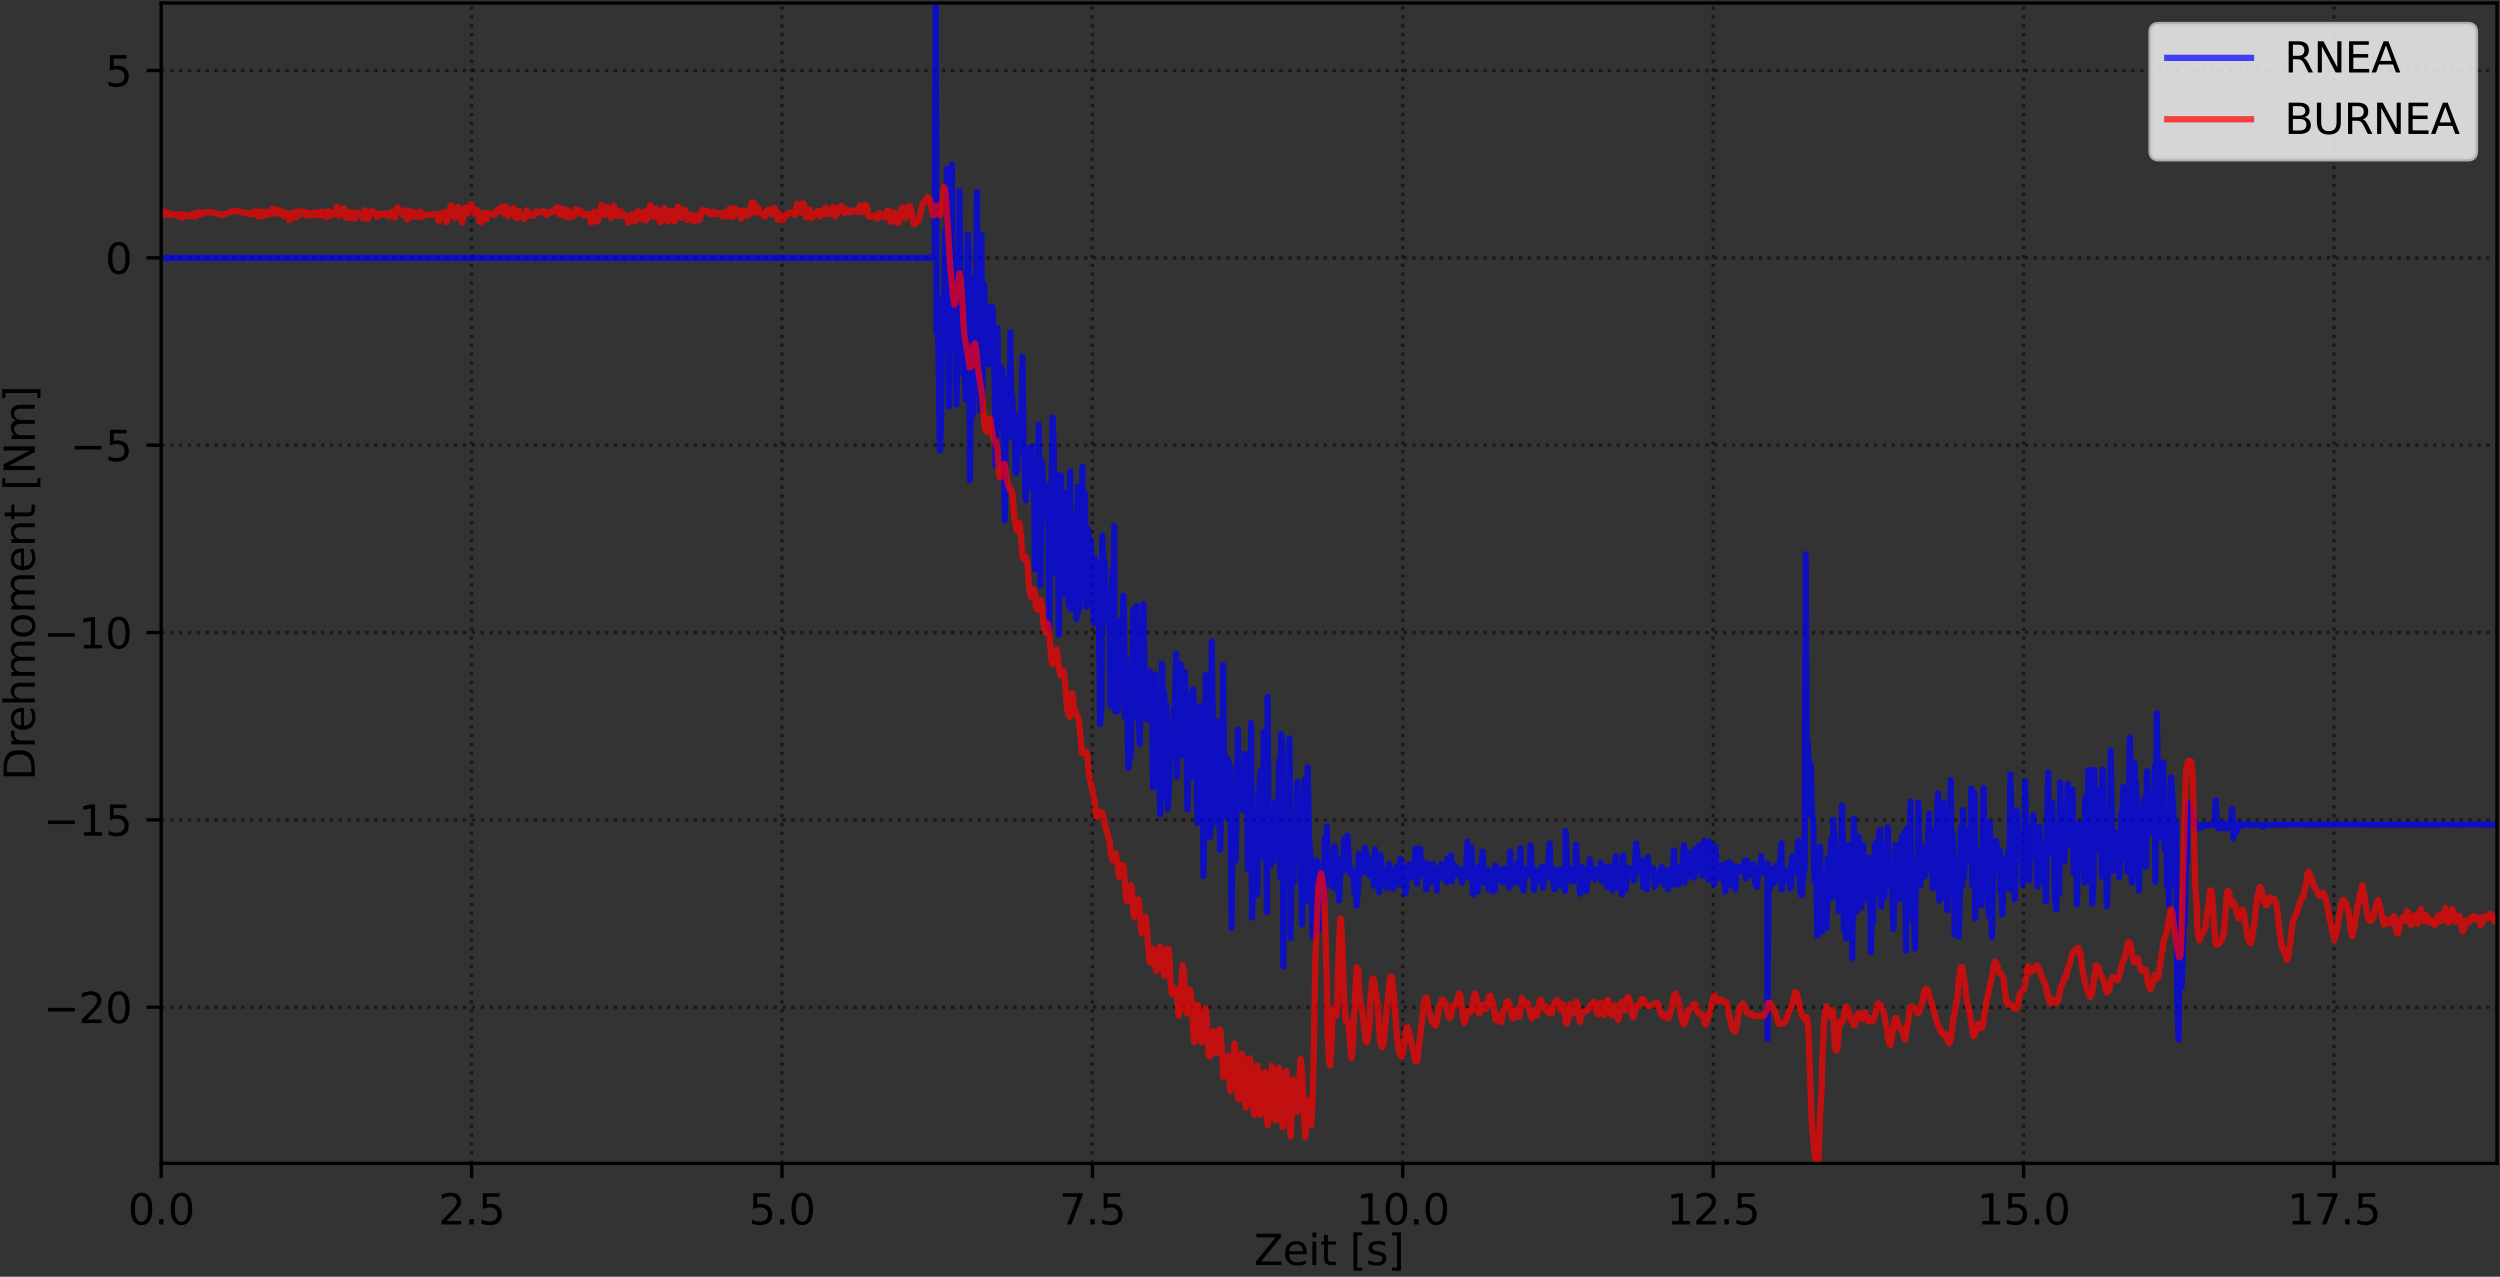 <?xml version="1.0" encoding="utf-8" standalone="no"?>
<!DOCTYPE svg PUBLIC "-//W3C//DTD SVG 1.1//EN"
  "http://www.w3.org/Graphics/SVG/1.1/DTD/svg11.dtd">
<svg xmlns:xlink="http://www.w3.org/1999/xlink" width="597.223pt" height="304.996pt" viewBox="0 0 597.223 304.996" xmlns="http://www.w3.org/2000/svg" version="1.1">
 <rect x="0" y="0" width="597.223" height="304.996" fill="#333333" stroke="none"/>
 <defs>
  <style type="text/css">*{stroke-linejoin: round; stroke-linecap: butt}</style>
 </defs>
 <g id="figure_1">
  <g id="patch_1">
   <path d="M -0 304.996 
L 597.223 304.996 
L 597.223 0 
L -0 0 
L -0 304.996 
z
" style="fill: none"/>
  </g>
  <g id="axes_1">
   <g id="patch_2">
    <path d="M 38.503 277.92 
L 596.503 277.92 
L 596.503 0.72 
L 38.503 0.72 
L 38.503 277.92 
z
" style="fill: none"/>
   </g>
   <g id="matplotlib.axis_1">
    <g id="xtick_1">
     <g id="line2d_1">
      <path d="M 38.503 277.92 
L 38.503 0.72 
" clip-path="url(#p9f97bee23c)" style="fill: none; stroke-dasharray: 0.8,1.32; stroke-dashoffset: 0; stroke: #000000; stroke-opacity: 0.5; stroke-width: 0.8"/>
     </g>
     <g id="line2d_2">
      <defs>
       <path id="me1ab97743c" d="M 0 0 
L 0 3.5 
" style="stroke: #000000; stroke-width: 0.8"/>
      </defs>
      <g>
       <use xlink:href="#me1ab97743c" x="38.503" y="277.92" style="stroke: #000000; stroke-width: 0.8"/>
      </g>
     </g>
     <g id="text_1">
      <!-- 0.0 -->
      <g transform="translate(30.551 292.518) scale(0.1 -0.1)">
       <defs>
        <path id="DejaVuSans-30" d="M 2034 4250 
Q 1547 4250 1301 3770 
Q 1056 3291 1056 2328 
Q 1056 1369 1301 889 
Q 1547 409 2034 409 
Q 2525 409 2770 889 
Q 3016 1369 3016 2328 
Q 3016 3291 2770 3770 
Q 2525 4250 2034 4250 
z
M 2034 4750 
Q 2819 4750 3233 4129 
Q 3647 3509 3647 2328 
Q 3647 1150 3233 529 
Q 2819 -91 2034 -91 
Q 1250 -91 836 529 
Q 422 1150 422 2328 
Q 422 3509 836 4129 
Q 1250 4750 2034 4750 
z
" transform="scale(0.016)"/>
        <path id="DejaVuSans-2e" d="M 684 794 
L 1344 794 
L 1344 0 
L 684 0 
L 684 794 
z
" transform="scale(0.016)"/>
       </defs>
       <use xlink:href="#DejaVuSans-30"/>
       <use xlink:href="#DejaVuSans-2e" x="63.623"/>
       <use xlink:href="#DejaVuSans-30" x="95.41"/>
      </g>
     </g>
    </g>
    <g id="xtick_2">
     <g id="line2d_3">
      <path d="M 112.654 277.92 
L 112.654 0.72 
" clip-path="url(#p9f97bee23c)" style="fill: none; stroke-dasharray: 0.8,1.32; stroke-dashoffset: 0; stroke: #000000; stroke-opacity: 0.5; stroke-width: 0.8"/>
     </g>
     <g id="line2d_4">
      <g>
       <use xlink:href="#me1ab97743c" x="112.654" y="277.92" style="stroke: #000000; stroke-width: 0.8"/>
      </g>
     </g>
     <g id="text_2">
      <!-- 2.5 -->
      <g transform="translate(104.703 292.518) scale(0.1 -0.1)">
       <defs>
        <path id="DejaVuSans-32" d="M 1228 531 
L 3431 531 
L 3431 0 
L 469 0 
L 469 531 
Q 828 903 1448 1529 
Q 2069 2156 2228 2338 
Q 2531 2678 2651 2914 
Q 2772 3150 2772 3378 
Q 2772 3750 2511 3984 
Q 2250 4219 1831 4219 
Q 1534 4219 1204 4116 
Q 875 4013 500 3803 
L 500 4441 
Q 881 4594 1212 4672 
Q 1544 4750 1819 4750 
Q 2544 4750 2975 4387 
Q 3406 4025 3406 3419 
Q 3406 3131 3298 2873 
Q 3191 2616 2906 2266 
Q 2828 2175 2409 1742 
Q 1991 1309 1228 531 
z
" transform="scale(0.016)"/>
        <path id="DejaVuSans-35" d="M 691 4666 
L 3169 4666 
L 3169 4134 
L 1269 4134 
L 1269 2991 
Q 1406 3038 1543 3061 
Q 1681 3084 1819 3084 
Q 2600 3084 3056 2656 
Q 3513 2228 3513 1497 
Q 3513 744 3044 326 
Q 2575 -91 1722 -91 
Q 1428 -91 1123 -41 
Q 819 9 494 109 
L 494 744 
Q 775 591 1075 516 
Q 1375 441 1709 441 
Q 2250 441 2565 725 
Q 2881 1009 2881 1497 
Q 2881 1984 2565 2268 
Q 2250 2553 1709 2553 
Q 1456 2553 1204 2497 
Q 953 2441 691 2322 
L 691 4666 
z
" transform="scale(0.016)"/>
       </defs>
       <use xlink:href="#DejaVuSans-32"/>
       <use xlink:href="#DejaVuSans-2e" x="63.623"/>
       <use xlink:href="#DejaVuSans-35" x="95.41"/>
      </g>
     </g>
    </g>
    <g id="xtick_3">
     <g id="line2d_5">
      <path d="M 186.805 277.92 
L 186.805 0.72 
" clip-path="url(#p9f97bee23c)" style="fill: none; stroke-dasharray: 0.8,1.32; stroke-dashoffset: 0; stroke: #000000; stroke-opacity: 0.5; stroke-width: 0.8"/>
     </g>
     <g id="line2d_6">
      <g>
       <use xlink:href="#me1ab97743c" x="186.805" y="277.92" style="stroke: #000000; stroke-width: 0.8"/>
      </g>
     </g>
     <g id="text_3">
      <!-- 5.0 -->
      <g transform="translate(178.854 292.518) scale(0.1 -0.1)">
       <use xlink:href="#DejaVuSans-35"/>
       <use xlink:href="#DejaVuSans-2e" x="63.623"/>
       <use xlink:href="#DejaVuSans-30" x="95.41"/>
      </g>
     </g>
    </g>
    <g id="xtick_4">
     <g id="line2d_7">
      <path d="M 260.957 277.92 
L 260.957 0.72 
" clip-path="url(#p9f97bee23c)" style="fill: none; stroke-dasharray: 0.8,1.32; stroke-dashoffset: 0; stroke: #000000; stroke-opacity: 0.5; stroke-width: 0.8"/>
     </g>
     <g id="line2d_8">
      <g>
       <use xlink:href="#me1ab97743c" x="260.957" y="277.92" style="stroke: #000000; stroke-width: 0.8"/>
      </g>
     </g>
     <g id="text_4">
      <!-- 7.5 -->
      <g transform="translate(253.005 292.518) scale(0.1 -0.1)">
       <defs>
        <path id="DejaVuSans-37" d="M 525 4666 
L 3525 4666 
L 3525 4397 
L 1831 0 
L 1172 0 
L 2766 4134 
L 525 4134 
L 525 4666 
z
" transform="scale(0.016)"/>
       </defs>
       <use xlink:href="#DejaVuSans-37"/>
       <use xlink:href="#DejaVuSans-2e" x="63.623"/>
       <use xlink:href="#DejaVuSans-35" x="95.41"/>
      </g>
     </g>
    </g>
    <g id="xtick_5">
     <g id="line2d_9">
      <path d="M 335.108 277.92 
L 335.108 0.72 
" clip-path="url(#p9f97bee23c)" style="fill: none; stroke-dasharray: 0.8,1.32; stroke-dashoffset: 0; stroke: #000000; stroke-opacity: 0.5; stroke-width: 0.8"/>
     </g>
     <g id="line2d_10">
      <g>
       <use xlink:href="#me1ab97743c" x="335.108" y="277.92" style="stroke: #000000; stroke-width: 0.8"/>
      </g>
     </g>
     <g id="text_5">
      <!-- 10.0 -->
      <g transform="translate(323.975 292.518) scale(0.1 -0.1)">
       <defs>
        <path id="DejaVuSans-31" d="M 794 531 
L 1825 531 
L 1825 4091 
L 703 3866 
L 703 4441 
L 1819 4666 
L 2450 4666 
L 2450 531 
L 3481 531 
L 3481 0 
L 794 0 
L 794 531 
z
" transform="scale(0.016)"/>
       </defs>
       <use xlink:href="#DejaVuSans-31"/>
       <use xlink:href="#DejaVuSans-30" x="63.623"/>
       <use xlink:href="#DejaVuSans-2e" x="127.246"/>
       <use xlink:href="#DejaVuSans-30" x="159.033"/>
      </g>
     </g>
    </g>
    <g id="xtick_6">
     <g id="line2d_11">
      <path d="M 409.259 277.92 
L 409.259 0.72 
" clip-path="url(#p9f97bee23c)" style="fill: none; stroke-dasharray: 0.8,1.32; stroke-dashoffset: 0; stroke: #000000; stroke-opacity: 0.5; stroke-width: 0.8"/>
     </g>
     <g id="line2d_12">
      <g>
       <use xlink:href="#me1ab97743c" x="409.259" y="277.92" style="stroke: #000000; stroke-width: 0.8"/>
      </g>
     </g>
     <g id="text_6">
      <!-- 12.5 -->
      <g transform="translate(398.127 292.518) scale(0.1 -0.1)">
       <use xlink:href="#DejaVuSans-31"/>
       <use xlink:href="#DejaVuSans-32" x="63.623"/>
       <use xlink:href="#DejaVuSans-2e" x="127.246"/>
       <use xlink:href="#DejaVuSans-35" x="159.033"/>
      </g>
     </g>
    </g>
    <g id="xtick_7">
     <g id="line2d_13">
      <path d="M 483.411 277.92 
L 483.411 0.72 
" clip-path="url(#p9f97bee23c)" style="fill: none; stroke-dasharray: 0.8,1.32; stroke-dashoffset: 0; stroke: #000000; stroke-opacity: 0.5; stroke-width: 0.8"/>
     </g>
     <g id="line2d_14">
      <g>
       <use xlink:href="#me1ab97743c" x="483.411" y="277.92" style="stroke: #000000; stroke-width: 0.8"/>
      </g>
     </g>
     <g id="text_7">
      <!-- 15.0 -->
      <g transform="translate(472.278 292.518) scale(0.1 -0.1)">
       <use xlink:href="#DejaVuSans-31"/>
       <use xlink:href="#DejaVuSans-35" x="63.623"/>
       <use xlink:href="#DejaVuSans-2e" x="127.246"/>
       <use xlink:href="#DejaVuSans-30" x="159.033"/>
      </g>
     </g>
    </g>
    <g id="xtick_8">
     <g id="line2d_15">
      <path d="M 557.562 277.92 
L 557.562 0.72 
" clip-path="url(#p9f97bee23c)" style="fill: none; stroke-dasharray: 0.8,1.32; stroke-dashoffset: 0; stroke: #000000; stroke-opacity: 0.5; stroke-width: 0.8"/>
     </g>
     <g id="line2d_16">
      <g>
       <use xlink:href="#me1ab97743c" x="557.562" y="277.92" style="stroke: #000000; stroke-width: 0.8"/>
      </g>
     </g>
     <g id="text_8">
      <!-- 17.5 -->
      <g transform="translate(546.429 292.518) scale(0.1 -0.1)">
       <use xlink:href="#DejaVuSans-31"/>
       <use xlink:href="#DejaVuSans-37" x="63.623"/>
       <use xlink:href="#DejaVuSans-2e" x="127.246"/>
       <use xlink:href="#DejaVuSans-35" x="159.033"/>
      </g>
     </g>
    </g>
    <g id="text_9">
     <!-- Zeit [s] -->
     <g transform="translate(299.557 302.197) scale(0.1 -0.1)">
      <defs>
       <path id="DejaVuSans-5a" d="M 359 4666 
L 4025 4666 
L 4025 4184 
L 1075 531 
L 4097 531 
L 4097 0 
L 288 0 
L 288 481 
L 3238 4134 
L 359 4134 
L 359 4666 
z
" transform="scale(0.016)"/>
       <path id="DejaVuSans-65" d="M 3597 1894 
L 3597 1613 
L 953 1613 
Q 991 1019 1311 708 
Q 1631 397 2203 397 
Q 2534 397 2845 478 
Q 3156 559 3463 722 
L 3463 178 
Q 3153 47 2828 -22 
Q 2503 -91 2169 -91 
Q 1331 -91 842 396 
Q 353 884 353 1716 
Q 353 2575 817 3079 
Q 1281 3584 2069 3584 
Q 2775 3584 3186 3129 
Q 3597 2675 3597 1894 
z
M 3022 2063 
Q 3016 2534 2758 2815 
Q 2500 3097 2075 3097 
Q 1594 3097 1305 2825 
Q 1016 2553 972 2059 
L 3022 2063 
z
" transform="scale(0.016)"/>
       <path id="DejaVuSans-69" d="M 603 3500 
L 1178 3500 
L 1178 0 
L 603 0 
L 603 3500 
z
M 603 4863 
L 1178 4863 
L 1178 4134 
L 603 4134 
L 603 4863 
z
" transform="scale(0.016)"/>
       <path id="DejaVuSans-74" d="M 1172 4494 
L 1172 3500 
L 2356 3500 
L 2356 3053 
L 1172 3053 
L 1172 1153 
Q 1172 725 1289 603 
Q 1406 481 1766 481 
L 2356 481 
L 2356 0 
L 1766 0 
Q 1100 0 847 248 
Q 594 497 594 1153 
L 594 3053 
L 172 3053 
L 172 3500 
L 594 3500 
L 594 4494 
L 1172 4494 
z
" transform="scale(0.016)"/>
       <path id="DejaVuSans-20" transform="scale(0.016)"/>
       <path id="DejaVuSans-5b" d="M 550 4863 
L 1875 4863 
L 1875 4416 
L 1125 4416 
L 1125 -397 
L 1875 -397 
L 1875 -844 
L 550 -844 
L 550 4863 
z
" transform="scale(0.016)"/>
       <path id="DejaVuSans-73" d="M 2834 3397 
L 2834 2853 
Q 2591 2978 2328 3040 
Q 2066 3103 1784 3103 
Q 1356 3103 1142 2972 
Q 928 2841 928 2578 
Q 928 2378 1081 2264 
Q 1234 2150 1697 2047 
L 1894 2003 
Q 2506 1872 2764 1633 
Q 3022 1394 3022 966 
Q 3022 478 2636 193 
Q 2250 -91 1575 -91 
Q 1294 -91 989 -36 
Q 684 19 347 128 
L 347 722 
Q 666 556 975 473 
Q 1284 391 1588 391 
Q 1994 391 2212 530 
Q 2431 669 2431 922 
Q 2431 1156 2273 1281 
Q 2116 1406 1581 1522 
L 1381 1569 
Q 847 1681 609 1914 
Q 372 2147 372 2553 
Q 372 3047 722 3315 
Q 1072 3584 1716 3584 
Q 2034 3584 2315 3537 
Q 2597 3491 2834 3397 
z
" transform="scale(0.016)"/>
       <path id="DejaVuSans-5d" d="M 1947 4863 
L 1947 -844 
L 622 -844 
L 622 -397 
L 1369 -397 
L 1369 4416 
L 622 4416 
L 622 4863 
L 1947 4863 
z
" transform="scale(0.016)"/>
      </defs>
      <use xlink:href="#DejaVuSans-5a"/>
      <use xlink:href="#DejaVuSans-65" x="68.506"/>
      <use xlink:href="#DejaVuSans-69" x="130.029"/>
      <use xlink:href="#DejaVuSans-74" x="157.812"/>
      <use xlink:href="#DejaVuSans-20" x="197.021"/>
      <use xlink:href="#DejaVuSans-5b" x="228.809"/>
      <use xlink:href="#DejaVuSans-73" x="267.822"/>
      <use xlink:href="#DejaVuSans-5d" x="319.922"/>
     </g>
    </g>
   </g>
   <g id="matplotlib.axis_2">
    <g id="ytick_1">
     <g id="line2d_17">
      <path d="M 38.503 240.605 
L 596.503 240.605 
" clip-path="url(#p9f97bee23c)" style="fill: none; stroke-dasharray: 0.8,1.32; stroke-dashoffset: 0; stroke: #000000; stroke-opacity: 0.5; stroke-width: 0.8"/>
     </g>
     <g id="line2d_18">
      <defs>
       <path id="m9cb63a80a2" d="M 0 0 
L -3.5 0 
" style="stroke: #000000; stroke-width: 0.8"/>
      </defs>
      <g>
       <use xlink:href="#m9cb63a80a2" x="38.503" y="240.605" style="stroke: #000000; stroke-width: 0.8"/>
      </g>
     </g>
     <g id="text_10">
      <!-- −20 -->
      <g transform="translate(10.398 244.404) scale(0.1 -0.1)">
       <defs>
        <path id="DejaVuSans-2212" d="M 678 2272 
L 4684 2272 
L 4684 1741 
L 678 1741 
L 678 2272 
z
" transform="scale(0.016)"/>
       </defs>
       <use xlink:href="#DejaVuSans-2212"/>
       <use xlink:href="#DejaVuSans-32" x="83.789"/>
       <use xlink:href="#DejaVuSans-30" x="147.412"/>
      </g>
     </g>
    </g>
    <g id="ytick_2">
     <g id="line2d_19">
      <path d="M 38.503 195.852 
L 596.503 195.852 
" clip-path="url(#p9f97bee23c)" style="fill: none; stroke-dasharray: 0.8,1.32; stroke-dashoffset: 0; stroke: #000000; stroke-opacity: 0.5; stroke-width: 0.8"/>
     </g>
     <g id="line2d_20">
      <g>
       <use xlink:href="#m9cb63a80a2" x="38.503" y="195.852" style="stroke: #000000; stroke-width: 0.8"/>
      </g>
     </g>
     <g id="text_11">
      <!-- −15 -->
      <g transform="translate(10.398 199.652) scale(0.1 -0.1)">
       <use xlink:href="#DejaVuSans-2212"/>
       <use xlink:href="#DejaVuSans-31" x="83.789"/>
       <use xlink:href="#DejaVuSans-35" x="147.412"/>
      </g>
     </g>
    </g>
    <g id="ytick_3">
     <g id="line2d_21">
      <path d="M 38.503 151.1 
L 596.503 151.1 
" clip-path="url(#p9f97bee23c)" style="fill: none; stroke-dasharray: 0.8,1.32; stroke-dashoffset: 0; stroke: #000000; stroke-opacity: 0.5; stroke-width: 0.8"/>
     </g>
     <g id="line2d_22">
      <g>
       <use xlink:href="#m9cb63a80a2" x="38.503" y="151.1" style="stroke: #000000; stroke-width: 0.8"/>
      </g>
     </g>
     <g id="text_12">
      <!-- −10 -->
      <g transform="translate(10.398 154.899) scale(0.1 -0.1)">
       <use xlink:href="#DejaVuSans-2212"/>
       <use xlink:href="#DejaVuSans-31" x="83.789"/>
       <use xlink:href="#DejaVuSans-30" x="147.412"/>
      </g>
     </g>
    </g>
    <g id="ytick_4">
     <g id="line2d_23">
      <path d="M 38.503 106.347 
L 596.503 106.347 
" clip-path="url(#p9f97bee23c)" style="fill: none; stroke-dasharray: 0.8,1.32; stroke-dashoffset: 0; stroke: #000000; stroke-opacity: 0.5; stroke-width: 0.8"/>
     </g>
     <g id="line2d_24">
      <g>
       <use xlink:href="#m9cb63a80a2" x="38.503" y="106.347" style="stroke: #000000; stroke-width: 0.8"/>
      </g>
     </g>
     <g id="text_13">
      <!-- −5 -->
      <g transform="translate(16.761 110.146) scale(0.1 -0.1)">
       <use xlink:href="#DejaVuSans-2212"/>
       <use xlink:href="#DejaVuSans-35" x="83.789"/>
      </g>
     </g>
    </g>
    <g id="ytick_5">
     <g id="line2d_25">
      <path d="M 38.503 61.594 
L 596.503 61.594 
" clip-path="url(#p9f97bee23c)" style="fill: none; stroke-dasharray: 0.8,1.32; stroke-dashoffset: 0; stroke: #000000; stroke-opacity: 0.5; stroke-width: 0.8"/>
     </g>
     <g id="line2d_26">
      <g>
       <use xlink:href="#m9cb63a80a2" x="38.503" y="61.594" style="stroke: #000000; stroke-width: 0.8"/>
      </g>
     </g>
     <g id="text_14">
      <!-- 0 -->
      <g transform="translate(25.14 65.393) scale(0.1 -0.1)">
       <use xlink:href="#DejaVuSans-30"/>
      </g>
     </g>
    </g>
    <g id="ytick_6">
     <g id="line2d_27">
      <path d="M 38.503 16.841 
L 596.503 16.841 
" clip-path="url(#p9f97bee23c)" style="fill: none; stroke-dasharray: 0.8,1.32; stroke-dashoffset: 0; stroke: #000000; stroke-opacity: 0.5; stroke-width: 0.8"/>
     </g>
     <g id="line2d_28">
      <g>
       <use xlink:href="#m9cb63a80a2" x="38.503" y="16.841" style="stroke: #000000; stroke-width: 0.8"/>
      </g>
     </g>
     <g id="text_15">
      <!-- 5 -->
      <g transform="translate(25.14 20.64) scale(0.1 -0.1)">
       <use xlink:href="#DejaVuSans-35"/>
      </g>
     </g>
    </g>
    <g id="text_16">
     <!-- Drehmoment [Nm] -->
     <g transform="translate(8.318 186.465) rotate(-90) scale(0.1 -0.1)">
      <defs>
       <path id="DejaVuSans-44" d="M 1259 4147 
L 1259 519 
L 2022 519 
Q 2988 519 3436 956 
Q 3884 1394 3884 2338 
Q 3884 3275 3436 3711 
Q 2988 4147 2022 4147 
L 1259 4147 
z
M 628 4666 
L 1925 4666 
Q 3281 4666 3915 4102 
Q 4550 3538 4550 2338 
Q 4550 1131 3912 565 
Q 3275 0 1925 0 
L 628 0 
L 628 4666 
z
" transform="scale(0.016)"/>
       <path id="DejaVuSans-72" d="M 2631 2963 
Q 2534 3019 2420 3045 
Q 2306 3072 2169 3072 
Q 1681 3072 1420 2755 
Q 1159 2438 1159 1844 
L 1159 0 
L 581 0 
L 581 3500 
L 1159 3500 
L 1159 2956 
Q 1341 3275 1631 3429 
Q 1922 3584 2338 3584 
Q 2397 3584 2469 3576 
Q 2541 3569 2628 3553 
L 2631 2963 
z
" transform="scale(0.016)"/>
       <path id="DejaVuSans-68" d="M 3513 2113 
L 3513 0 
L 2938 0 
L 2938 2094 
Q 2938 2591 2744 2837 
Q 2550 3084 2163 3084 
Q 1697 3084 1428 2787 
Q 1159 2491 1159 1978 
L 1159 0 
L 581 0 
L 581 4863 
L 1159 4863 
L 1159 2956 
Q 1366 3272 1645 3428 
Q 1925 3584 2291 3584 
Q 2894 3584 3203 3211 
Q 3513 2838 3513 2113 
z
" transform="scale(0.016)"/>
       <path id="DejaVuSans-6d" d="M 3328 2828 
Q 3544 3216 3844 3400 
Q 4144 3584 4550 3584 
Q 5097 3584 5394 3201 
Q 5691 2819 5691 2113 
L 5691 0 
L 5113 0 
L 5113 2094 
Q 5113 2597 4934 2840 
Q 4756 3084 4391 3084 
Q 3944 3084 3684 2787 
Q 3425 2491 3425 1978 
L 3425 0 
L 2847 0 
L 2847 2094 
Q 2847 2600 2669 2842 
Q 2491 3084 2119 3084 
Q 1678 3084 1418 2786 
Q 1159 2488 1159 1978 
L 1159 0 
L 581 0 
L 581 3500 
L 1159 3500 
L 1159 2956 
Q 1356 3278 1631 3431 
Q 1906 3584 2284 3584 
Q 2666 3584 2933 3390 
Q 3200 3197 3328 2828 
z
" transform="scale(0.016)"/>
       <path id="DejaVuSans-6f" d="M 1959 3097 
Q 1497 3097 1228 2736 
Q 959 2375 959 1747 
Q 959 1119 1226 758 
Q 1494 397 1959 397 
Q 2419 397 2687 759 
Q 2956 1122 2956 1747 
Q 2956 2369 2687 2733 
Q 2419 3097 1959 3097 
z
M 1959 3584 
Q 2709 3584 3137 3096 
Q 3566 2609 3566 1747 
Q 3566 888 3137 398 
Q 2709 -91 1959 -91 
Q 1206 -91 779 398 
Q 353 888 353 1747 
Q 353 2609 779 3096 
Q 1206 3584 1959 3584 
z
" transform="scale(0.016)"/>
       <path id="DejaVuSans-6e" d="M 3513 2113 
L 3513 0 
L 2938 0 
L 2938 2094 
Q 2938 2591 2744 2837 
Q 2550 3084 2163 3084 
Q 1697 3084 1428 2787 
Q 1159 2491 1159 1978 
L 1159 0 
L 581 0 
L 581 3500 
L 1159 3500 
L 1159 2956 
Q 1366 3272 1645 3428 
Q 1925 3584 2291 3584 
Q 2894 3584 3203 3211 
Q 3513 2838 3513 2113 
z
" transform="scale(0.016)"/>
       <path id="DejaVuSans-4e" d="M 628 4666 
L 1478 4666 
L 3547 763 
L 3547 4666 
L 4159 4666 
L 4159 0 
L 3309 0 
L 1241 3903 
L 1241 0 
L 628 0 
L 628 4666 
z
" transform="scale(0.016)"/>
      </defs>
      <use xlink:href="#DejaVuSans-44"/>
      <use xlink:href="#DejaVuSans-72" x="77.002"/>
      <use xlink:href="#DejaVuSans-65" x="115.865"/>
      <use xlink:href="#DejaVuSans-68" x="177.389"/>
      <use xlink:href="#DejaVuSans-6d" x="240.768"/>
      <use xlink:href="#DejaVuSans-6f" x="338.18"/>
      <use xlink:href="#DejaVuSans-6d" x="399.361"/>
      <use xlink:href="#DejaVuSans-65" x="496.773"/>
      <use xlink:href="#DejaVuSans-6e" x="558.297"/>
      <use xlink:href="#DejaVuSans-74" x="621.676"/>
      <use xlink:href="#DejaVuSans-20" x="660.885"/>
      <use xlink:href="#DejaVuSans-5b" x="692.672"/>
      <use xlink:href="#DejaVuSans-4e" x="731.686"/>
      <use xlink:href="#DejaVuSans-6d" x="806.49"/>
      <use xlink:href="#DejaVuSans-5d" x="903.902"/>
     </g>
    </g>
   </g>
   <g id="line2d_29">
    <path d="M 38.503 61.582 
L 42.092 61.611 
L 43.582 61.566 
L 44.06 61.6 
L 223.248 61.604 
L 223.554 0.72 
L 223.732 79.359 
L 224.048 78.018 
L 224.261 86.976 
L 224.498 107.552 
L 224.739 103.436 
L 225.274 70.796 
L 225.514 76.825 
L 225.751 55.377 
L 225.989 83.33 
L 226.227 40.344 
L 226.526 56.673 
L 226.707 97.142 
L 227.004 60.49 
L 227.184 64.975 
L 227.423 39.317 
L 227.479 83.214 
L 227.717 63.692 
L 227.957 60.311 
L 228.194 67.435 
L 228.492 96.632 
L 228.731 80.833 
L 228.973 76.255 
L 229.212 45.733 
L 229.508 73.706 
L 229.867 74.561 
L 229.999 74.296 
L 230.173 89.234 
L 230.409 87.387 
L 230.706 95.451 
L 230.945 71.639 
L 231.242 56.083 
L 231.63 76.055 
L 231.664 114.721 
L 232.316 66.683 
L 232.435 99.063 
L 232.916 75.323 
L 233.208 70.715 
L 233.388 45.888 
L 233.627 88.691 
L 233.865 65.544 
L 234.164 98.083 
L 234.46 56.152 
L 234.639 95.646 
L 235.116 67.985 
L 235.433 84.198 
L 235.727 80.982 
L 235.907 77.108 
L 236.084 87.011 
L 236.621 73.343 
L 236.92 73.176 
L 237.158 74.354 
L 237.695 94.114 
L 237.875 111.269 
L 238.291 78.364 
L 238.351 102.443 
L 238.589 97.586 
L 238.828 99.333 
L 239.065 87.55 
L 239.305 97.53 
L 239.549 88.516 
L 240.023 124.374 
L 240.317 98.013 
L 240.615 90.954 
L 240.794 103.57 
L 241.152 100.063 
L 241.39 79.314 
L 241.569 104.318 
L 241.807 94.441 
L 242.045 99.255 
L 242.344 101.19 
L 242.642 113.093 
L 242.94 111.89 
L 243.119 99.421 
L 243.539 104.405 
L 243.837 107.859 
L 244.254 85.258 
L 244.532 106.33 
L 244.76 110.604 
L 244.999 119.514 
L 245.504 107.087 
L 245.742 114.289 
L 246.338 106.684 
L 246.461 116.696 
L 246.994 112.223 
L 247.232 135.896 
L 247.708 119.307 
L 248.125 101.425 
L 248.543 139.855 
L 248.849 110.244 
L 249.021 111.807 
L 249.219 117.916 
L 249.531 123.008 
L 249.917 116.069 
L 250.177 119.402 
L 250.455 127.722 
L 250.693 150.138 
L 250.99 116.386 
L 251.171 118.708 
L 251.467 99.847 
L 251.706 106.075 
L 252.004 136.863 
L 252.244 134.55 
L 252.426 113.399 
L 252.661 124.72 
L 252.958 151.608 
L 253.137 127.463 
L 253.437 113.556 
L 253.733 135.63 
L 253.913 134.871 
L 254.151 141.912 
L 254.39 117.837 
L 254.63 135.251 
L 254.866 123.583 
L 255.283 144.412 
L 255.641 112.594 
L 255.702 145.438 
L 255.879 126.604 
L 256.357 144.599 
L 256.597 122.887 
L 257.014 124.223 
L 257.135 147.91 
L 257.431 116.215 
L 257.611 146.151 
L 257.848 144.221 
L 258.205 134.195 
L 258.445 134.225 
L 258.577 111.493 
L 258.86 142.915 
L 259.158 117.888 
L 259.488 145.064 
L 259.73 144.307 
L 259.876 126.38 
L 260.173 129.736 
L 260.294 140.413 
L 260.591 129.261 
L 261.323 148.872 
L 261.49 133.324 
L 261.603 138.19 
L 261.976 143.558 
L 262.087 134.303 
L 262.329 146.041 
L 262.556 150.707 
L 262.794 173.022 
L 263.152 168.356 
L 263.331 127.946 
L 263.748 140.399 
L 263.867 133.926 
L 264.105 145.8 
L 264.286 140.686 
L 264.643 148.872 
L 264.882 149.352 
L 265.059 149.076 
L 265.3 168.588 
L 265.715 136.294 
L 265.956 156.676 
L 266.192 125.679 
L 266.252 163.594 
L 266.49 169.964 
L 266.788 160.79 
L 267.094 169.798 
L 267.325 153.92 
L 267.564 148.266 
L 267.76 153.606 
L 268.1 166.836 
L 268.338 142.342 
L 268.533 148.328 
L 268.757 171.269 
L 269.017 156.897 
L 269.234 161.092 
L 269.531 183.482 
L 269.887 180.5 
L 270.126 180.752 
L 270.245 172.445 
L 270.662 159.833 
L 270.723 145.675 
L 271.319 171.478 
L 271.562 144.837 
L 271.736 169.132 
L 271.975 168.448 
L 272.274 177.72 
L 272.689 156.366 
L 272.928 167.712 
L 273.175 144.253 
L 273.464 165.63 
L 273.643 163.883 
L 273.969 171.867 
L 274.219 162.101 
L 274.658 160.408 
L 275.038 172.102 
L 275.314 172.323 
L 275.438 188.112 
L 275.792 186.529 
L 275.913 161.104 
L 276.208 175.859 
L 276.394 174.144 
L 276.812 180.599 
L 277.162 194.471 
L 277.59 158.505 
L 277.939 173.13 
L 278.121 165.355 
L 278.476 190.87 
L 278.624 168.284 
L 278.956 193.278 
L 279.194 189.24 
L 279.612 178.931 
L 279.908 173.665 
L 280.087 177.879 
L 280.385 169.229 
L 280.624 171.808 
L 280.98 156.133 
L 281.16 185.554 
L 281.457 169.62 
L 281.594 173.545 
L 281.874 176.405 
L 282.057 180.406 
L 282.114 158.703 
L 282.534 179.033 
L 282.828 163.003 
L 283.068 160.496 
L 283.306 168.587 
L 283.664 193.423 
L 283.962 178.488 
L 284.089 165.856 
L 284.32 184.388 
L 284.563 185.561 
L 284.856 176.754 
L 285.035 164.596 
L 285.69 182.693 
L 285.811 170.276 
L 286.049 196.653 
L 286.292 170.822 
L 286.527 186.297 
L 286.769 168.631 
L 287.007 192.738 
L 287.262 178.608 
L 287.484 209.188 
L 287.901 184.374 
L 288.025 161.312 
L 288.259 182.566 
L 288.498 161.192 
L 288.736 187.588 
L 289.035 199.953 
L 289.241 197.727 
L 289.455 153.236 
L 289.811 178.08 
L 290.228 195.93 
L 290.348 179.668 
L 290.466 196.475 
L 290.883 172.251 
L 290.949 186.559 
L 291.225 188.997 
L 291.496 203.017 
L 291.68 193.99 
L 292.135 180.079 
L 292.195 158.913 
L 292.433 184.183 
L 292.731 185.929 
L 292.969 195.037 
L 293.208 181.194 
L 293.505 182.25 
L 293.689 188.655 
L 293.924 183.32 
L 294.221 221.71 
L 294.467 190.789 
L 294.699 201.966 
L 294.878 188.027 
L 295.174 205.549 
L 295.717 174.318 
L 295.948 188.989 
L 296.194 189.466 
L 296.426 188.596 
L 296.962 193.551 
L 297.439 180.116 
L 297.62 189.648 
L 297.93 182.068 
L 298.095 207.706 
L 298.335 193.492 
L 298.633 202.186 
L 298.87 172.717 
L 299.108 219.212 
L 299.607 193.751 
L 299.827 197.605 
L 300.183 213.819 
L 300.362 213.152 
L 300.6 189.236 
L 300.854 189.079 
L 301.08 184.2 
L 301.494 184.918 
L 301.613 204.513 
L 301.911 174.803 
L 302.091 202.175 
L 302.448 186.85 
L 302.626 217.897 
L 302.807 166.438 
L 303.044 198.005 
L 303.341 205.347 
L 303.545 206.648 
L 303.826 201.06 
L 304.119 205.914 
L 304.596 191.58 
L 304.953 203.465 
L 305.252 203.402 
L 305.549 181.639 
L 305.846 209.692 
L 306.029 175.362 
L 306.385 178.159 
L 306.562 230.931 
L 306.802 196.033 
L 306.996 204.479 
L 307.282 197.061 
L 307.657 197.912 
L 307.9 196.195 
L 308.068 176.379 
L 308.299 224.078 
L 308.538 205.624 
L 308.839 203.909 
L 309.087 210.812 
L 309.314 198.579 
L 309.455 204.36 
L 309.93 186.814 
L 310.002 200.318 
L 310.289 195.938 
L 310.527 196.084 
L 311.064 220.829 
L 311.243 194.363 
L 311.612 186.299 
L 312.018 215.201 
L 312.375 183.286 
L 312.733 201.22 
L 313.09 204.325 
L 313.568 223.824 
L 313.805 216.106 
L 313.984 219.377 
L 314.58 205.644 
L 314.939 222.315 
L 315.238 206.648 
L 315.594 207.394 
L 315.683 208.253 
L 316.017 215.436 
L 316.334 215.351 
L 316.452 200.197 
L 316.695 211.863 
L 316.996 197.398 
L 317.11 209.021 
L 317.411 204.509 
L 317.763 210.453 
L 318.061 210.44 
L 318.18 208.462 
L 318.359 211.858 
L 318.719 202.23 
L 318.959 202.977 
L 319.498 212.576 
L 319.615 208.615 
L 319.91 215.154 
L 320.148 209.168 
L 320.328 208.077 
L 320.625 204.96 
L 320.865 208.103 
L 321.102 200.468 
L 321.34 206.054 
L 321.584 207.127 
L 321.878 199.653 
L 322.357 207.641 
L 322.592 208.718 
L 322.84 207.698 
L 323.07 208.269 
L 323.31 208.262 
L 323.549 213.412 
L 323.964 212.888 
L 324.084 216.374 
L 324.504 211.267 
L 324.57 203.996 
L 324.802 207.887 
L 325.098 208.433 
L 325.454 207.031 
L 325.633 204.73 
L 325.812 208.403 
L 326.051 202.514 
L 326.295 203.706 
L 326.531 207.295 
L 326.852 204.933 
L 327.242 209.173 
L 327.302 206.975 
L 327.541 208.442 
L 327.779 208.026 
L 328.02 209.204 
L 328.257 211.576 
L 328.495 202.841 
L 328.794 211.63 
L 329.172 207.881 
L 329.275 210.538 
L 329.508 213.186 
L 329.745 204.324 
L 330.163 208.132 
L 330.282 208.029 
L 330.581 207.976 
L 330.761 211.175 
L 331.057 208.673 
L 331.312 212.138 
L 331.798 206.299 
L 332.019 209.273 
L 332.488 208.655 
L 332.725 212.245 
L 333.024 207.921 
L 333.268 209.971 
L 333.503 210.698 
L 333.741 206.968 
L 333.981 208.428 
L 334.226 211.301 
L 334.581 205.162 
L 335.023 208.699 
L 335.231 208.493 
L 335.71 213.527 
L 335.972 211.904 
L 336.185 207.062 
L 336.423 206.516 
L 336.663 206.609 
L 336.901 209.676 
L 337.318 207.748 
L 337.437 206.26 
L 337.736 209.529 
L 337.917 208.111 
L 338.161 202.691 
L 338.545 211.133 
L 338.658 206.841 
L 338.944 208.149 
L 338.991 208.928 
L 339.291 202.765 
L 339.41 209.059 
L 339.826 208.301 
L 339.945 208.765 
L 340.123 208.097 
L 340.422 206.082 
L 340.72 212.444 
L 340.898 209.117 
L 341.137 207.589 
L 341.375 208.834 
L 341.615 206.517 
L 341.917 210.668 
L 342.092 210.832 
L 342.39 206.41 
L 342.593 207.65 
L 342.866 207.999 
L 343.224 212.683 
L 343.364 208.104 
L 343.582 208.111 
L 343.82 207.526 
L 344.237 208.539 
L 344.355 206.429 
L 344.835 209.855 
L 345.073 208.624 
L 345.381 209.346 
L 345.61 210.757 
L 345.793 205.062 
L 346.085 209.078 
L 346.387 209.05 
L 346.623 204.313 
L 346.801 210.572 
L 347.047 207.735 
L 347.337 206.595 
L 347.634 207.561 
L 347.813 208.935 
L 348.052 208.2 
L 348.471 207.512 
L 348.531 208.404 
L 348.83 208.257 
L 349.026 207.988 
L 349.25 210.771 
L 349.603 207.935 
L 349.842 208.078 
L 350.14 209.177 
L 350.557 201.145 
L 350.855 209.627 
L 351.034 209.101 
L 351.273 207.921 
L 351.332 206.986 
L 351.51 202.416 
L 351.868 213.623 
L 352.048 207.331 
L 352.345 209.817 
L 352.643 207.453 
L 352.763 208.754 
L 353.002 213.035 
L 353.358 207.074 
L 353.777 207.722 
L 354.192 203.457 
L 354.49 210.944 
L 354.729 208.05 
L 354.967 208.648 
L 355.266 207.762 
L 355.563 208.106 
L 355.691 212.578 
L 355.993 208.116 
L 356.23 208.046 
L 356.696 212.979 
L 357.115 212.497 
L 357.232 206.747 
L 357.414 208.456 
L 357.768 207.71 
L 358.067 208.667 
L 358.2 210.062 
L 358.62 208.118 
L 358.727 210.553 
L 358.965 210.803 
L 359.203 207.425 
L 359.448 207.47 
L 359.74 208.198 
L 359.919 207.651 
L 360.223 209.454 
L 360.465 212.018 
L 360.755 203.413 
L 360.876 211.31 
L 361.129 208.618 
L 361.416 210.904 
L 361.662 207.92 
L 361.887 208.162 
L 362.186 209.091 
L 362.424 206.076 
L 362.663 207.808 
L 362.95 211.074 
L 363.204 202.578 
L 363.423 208.458 
L 363.622 207.41 
L 363.916 212.703 
L 364.393 208.268 
L 364.631 207.569 
L 364.929 208.901 
L 365.108 208.023 
L 365.346 208.865 
L 365.644 201.927 
L 365.942 207.74 
L 366.121 207.217 
L 366.43 212.581 
L 366.662 208.111 
L 366.956 208.093 
L 367.138 208.286 
L 367.313 208.92 
L 367.613 208.117 
L 367.848 210.539 
L 368.165 210.804 
L 368.328 207.036 
L 368.63 212.088 
L 368.926 208.069 
L 369.114 208.775 
L 369.345 208.4 
L 369.529 206.767 
L 369.822 206.979 
L 370.24 201.476 
L 370.361 209.788 
L 370.778 207.514 
L 371.015 208.502 
L 371.312 212.422 
L 371.555 208.889 
L 371.789 208.761 
L 372.028 207.793 
L 372.326 208.606 
L 372.862 211.6 
L 373.397 207.458 
L 373.934 212.85 
L 373.993 198.526 
L 374.356 207.322 
L 374.65 209.125 
L 374.712 208.651 
L 375.081 208.534 
L 375.246 207.634 
L 375.487 210.534 
L 375.841 207.708 
L 376.021 208.061 
L 376.325 210.321 
L 376.501 201.744 
L 376.736 207.368 
L 377.275 207.649 
L 377.454 213.523 
L 377.691 212.851 
L 377.971 207.194 
L 378.468 208.143 
L 378.706 208.014 
L 379.003 212.816 
L 379.183 208.002 
L 379.542 209.046 
L 379.779 205.248 
L 379.958 206.788 
L 380.315 207.416 
L 380.435 209.824 
L 380.674 209.548 
L 380.972 210.021 
L 381.209 207.863 
L 381.567 207.74 
L 381.745 208.48 
L 382.17 208.025 
L 382.401 206.098 
L 382.641 210.579 
L 382.938 207.071 
L 383.117 208.884 
L 383.415 207.763 
L 383.653 208.074 
L 383.891 211.78 
L 384.13 207.648 
L 384.368 206.937 
L 385.142 212.727 
L 385.442 208.304 
L 385.738 207.708 
L 385.982 204.514 
L 386.155 211.963 
L 386.572 207.99 
L 386.633 208.404 
L 386.872 208.706 
L 387.288 208.027 
L 387.408 213.632 
L 387.704 204.345 
L 387.884 208.483 
L 388.122 208.334 
L 388.361 212.456 
L 388.837 207.988 
L 389.079 207.318 
L 389.373 208.386 
L 389.673 208.074 
L 389.732 207.777 
L 389.852 208.089 
L 390.209 208.1 
L 390.327 210.378 
L 390.567 207.353 
L 390.866 201.495 
L 391.578 207.922 
L 391.957 207.967 
L 392.061 208.502 
L 392.294 205.619 
L 392.534 211.857 
L 392.832 209.279 
L 393.014 207.614 
L 393.428 212.478 
L 393.651 204.709 
L 393.786 207.44 
L 394.024 207.453 
L 394.262 207.806 
L 394.507 207.682 
L 394.798 207.3 
L 395.157 209.233 
L 395.276 211.872 
L 395.574 209.575 
L 395.817 208.987 
L 396.051 210.458 
L 396.289 208.796 
L 396.469 208.54 
L 396.709 207.578 
L 397.006 207.192 
L 397.243 207.66 
L 397.481 211.324 
L 397.839 208.01 
L 398.017 209.409 
L 398.256 208.523 
L 398.494 212.402 
L 398.733 208.024 
L 399.032 207.75 
L 399.39 209.183 
L 399.629 209.346 
L 399.867 203.111 
L 399.986 211.315 
L 400.465 206.999 
L 400.71 210.216 
L 401 211.281 
L 401.241 207.415 
L 401.477 206.938 
L 401.776 208.635 
L 401.955 207.56 
L 402.254 201.944 
L 402.431 210.742 
L 402.67 207.743 
L 402.909 208.157 
L 403.206 209.409 
L 403.398 203.662 
L 403.634 207.888 
L 403.923 208.87 
L 404.403 207.12 
L 404.641 209.706 
L 404.948 202.77 
L 405.176 208.444 
L 405.385 207.272 
L 405.653 206.621 
L 405.894 202.028 
L 406.133 207.571 
L 406.427 207.394 
L 406.667 209.252 
L 406.963 208.469 
L 407.144 200.861 
L 407.381 201.876 
L 407.62 208.9 
L 407.861 208.335 
L 408.218 210.164 
L 408.398 201.1 
L 408.637 208.021 
L 408.918 208.187 
L 409.235 207.154 
L 409.471 211.27 
L 409.59 202.849 
L 409.829 202.209 
L 410.126 208.84 
L 410.426 208.526 
L 410.606 206.671 
L 410.844 209.847 
L 411.143 208.195 
L 411.32 208.757 
L 411.62 208.588 
L 411.857 206.472 
L 412.096 212.966 
L 412.513 208.095 
L 412.585 208.88 
L 412.872 207.912 
L 413.062 205.984 
L 413.457 211.487 
L 413.585 206.432 
L 413.815 208.067 
L 414.115 208.795 
L 414.473 208.588 
L 414.534 212.495 
L 414.83 207.036 
L 415.068 207.192 
L 415.31 207.796 
L 415.56 208.114 
L 415.963 207.083 
L 416.023 207.46 
L 416.322 206.912 
L 416.564 208.221 
L 416.805 205.58 
L 417.002 209.866 
L 417.277 205.562 
L 417.757 208.431 
L 418.054 208.996 
L 418.472 207.984 
L 418.531 208.516 
L 418.77 206.433 
L 419.127 207.726 
L 419.305 211.231 
L 419.488 211.121 
L 419.724 211.876 
L 419.963 208.393 
L 420.281 208.08 
L 420.502 208.542 
L 420.738 204.571 
L 420.975 208.352 
L 421.214 207.832 
L 421.512 208.367 
L 421.693 207.354 
L 422.226 206.308 
L 422.234 248.147 
L 422.469 207.496 
L 422.825 212.167 
L 423.005 210.526 
L 423.252 210.363 
L 423.484 207.558 
L 423.841 207.464 
L 423.961 210.861 
L 424.145 207.619 
L 424.437 206.741 
L 424.676 208.111 
L 424.915 207.808 
L 425.155 206.826 
L 425.575 201.458 
L 425.629 212.553 
L 425.988 208.309 
L 426.172 208.688 
L 426.407 208.066 
L 426.645 207.967 
L 427.065 208.184 
L 427.19 210.327 
L 427.445 207.614 
L 427.659 212.15 
L 427.906 211.597 
L 427.958 206.613 
L 428.197 204.55 
L 428.436 208.135 
L 428.619 206.695 
L 428.856 208.335 
L 429.151 208.163 
L 429.628 200.894 
L 430.105 213.41 
L 430.344 213.861 
L 430.904 207.988 
L 431.122 207.752 
L 431.358 132.397 
L 431.598 177.733 
L 431.843 177.383 
L 432.096 182.364 
L 432.328 194.527 
L 432.562 182.585 
L 432.821 193.852 
L 433.157 196.034 
L 433.464 210.68 
L 433.594 207.6 
L 433.878 204.644 
L 434.122 223.468 
L 434.415 213.599 
L 434.535 214.774 
L 434.776 202.326 
L 435.199 222.682 
L 435.793 208.405 
L 436.164 209.708 
L 436.324 221.752 
L 436.627 204.901 
L 436.862 207.767 
L 437.1 214.666 
L 437.401 200.634 
L 437.64 214.259 
L 437.948 195.871 
L 438.091 203.155 
L 438.242 199.436 
L 438.508 210.755 
L 438.779 213.307 
L 439.094 211.461 
L 439.259 217.751 
L 439.609 203.839 
L 439.814 211.471 
L 440.028 192.484 
L 440.327 203.669 
L 440.505 222.058 
L 440.744 209.758 
L 440.986 224.095 
L 441.36 211.302 
L 441.461 201.818 
L 441.818 212.925 
L 441.997 208.341 
L 442.262 210.539 
L 442.476 228.846 
L 442.882 195.663 
L 443.12 207.816 
L 443.307 210.063 
L 443.537 217.803 
L 443.835 212.127 
L 444.016 199.859 
L 444.671 216.732 
L 444.793 207.257 
L 445.03 201.822 
L 445.211 208.085 
L 445.566 207.299 
L 445.692 205.269 
L 445.95 213.589 
L 446.223 214.978 
L 446.461 204.869 
L 446.704 211.56 
L 446.939 227.503 
L 447.182 210.01 
L 447.417 220.434 
L 447.905 201.628 
L 448.138 201.331 
L 448.437 213.428 
L 448.915 198.807 
L 449.153 198.27 
L 449.392 216.553 
L 449.896 206.213 
L 450.167 214.283 
L 450.464 202.151 
L 450.762 208.338 
L 450.942 197.627 
L 451.426 211.719 
L 451.839 207.612 
L 452.327 221.9 
L 452.865 201.845 
L 453.098 205.685 
L 453.47 206.713 
L 453.633 210.348 
L 453.69 214.802 
L 453.809 205.507 
L 454.345 199.79 
L 454.766 211.242 
L 454.847 199.615 
L 455.072 198.844 
L 455.301 227.156 
L 455.54 198.01 
L 455.961 200.197 
L 456.151 205.167 
L 456.387 191.447 
L 456.567 209.88 
L 456.984 220.291 
L 457.045 205.824 
L 457.463 226.663 
L 457.701 207.627 
L 457.762 211.711 
L 458.176 207.381 
L 458.296 191.845 
L 458.536 205.803 
L 458.773 211.495 
L 459.19 207.091 
L 459.309 207.534 
L 459.548 202.245 
L 459.793 209.374 
L 459.847 202.65 
L 460.027 208.524 
L 460.264 202.118 
L 460.506 206.702 
L 460.801 194.348 
L 460.981 206.143 
L 461.301 203.759 
L 461.461 198.52 
L 461.76 212.261 
L 461.998 209.376 
L 462.24 210.219 
L 462.536 203.049 
L 462.954 189.548 
L 463.253 215.129 
L 463.439 206.786 
L 463.849 214.389 
L 463.996 213.158 
L 464.21 191.706 
L 464.468 202.542 
L 464.684 201.43 
L 464.923 197.994 
L 465.171 217.453 
L 466.009 186.335 
L 466.244 209.237 
L 466.484 199.221 
L 466.663 202.293 
L 466.961 223.276 
L 467.199 209.139 
L 467.597 205.6 
L 467.744 207.615 
L 467.921 223.665 
L 468.312 209.981 
L 468.454 197.651 
L 468.761 211.429 
L 468.931 193.499 
L 469.179 209.558 
L 469.893 198.475 
L 470.128 205.742 
L 470.435 205.796 
L 470.683 205.401 
L 470.907 188.311 
L 471.144 211.374 
L 471.39 203.794 
L 471.682 189.456 
L 471.865 219.369 
L 472.162 205.755 
L 472.457 203.046 
L 472.636 203.145 
L 473.054 206.679 
L 473.4 216.192 
L 473.868 188.271 
L 474.17 208.826 
L 474.355 203.446 
L 474.95 212.599 
L 475.126 218.849 
L 475.316 196.423 
L 475.602 205.263 
L 475.84 223.792 
L 476.079 210.565 
L 476.317 206.529 
L 476.556 205.425 
L 476.795 200.896 
L 477.362 203.624 
L 477.75 203.242 
L 477.869 212.926 
L 478.107 208.9 
L 478.346 218.461 
L 478.776 205.126 
L 479.035 208.467 
L 479.305 206.158 
L 479.6 208.357 
L 479.799 203.093 
L 480.019 212.337 
L 480.259 184.976 
L 480.639 201.23 
L 480.797 193.969 
L 481.033 209.906 
L 481.301 214.855 
L 481.817 193.644 
L 482.112 202.426 
L 482.302 203.697 
L 482.54 199.542 
L 482.796 202.194 
L 483.087 201.381 
L 483.209 211.391 
L 483.501 203.993 
L 483.799 186.685 
L 484.097 205.025 
L 484.217 201.141 
L 484.515 203.912 
L 484.761 210.319 
L 485.009 199.284 
L 485.231 197.002 
L 485.471 197.715 
L 485.769 194.773 
L 486.007 204.5 
L 486.248 199.73 
L 486.483 200.745 
L 486.722 211.754 
L 486.961 202.155 
L 487.207 197.514 
L 487.44 202.923 
L 487.677 201.218 
L 488.215 210.853 
L 488.455 204.72 
L 488.752 215.251 
L 489.288 184.549 
L 489.54 202.149 
L 489.707 196.142 
L 490.005 203.542 
L 490.243 191.82 
L 490.481 199.661 
L 490.684 196.482 
L 490.9 214.816 
L 491.202 217.293 
L 491.495 201.565 
L 491.741 203.632 
L 491.913 213.598 
L 492.154 186.81 
L 492.39 197.903 
L 492.706 199.714 
L 492.885 198.549 
L 493.123 205.841 
L 493.601 197.206 
L 493.661 198.328 
L 493.959 187.233 
L 494.141 197.93 
L 494.381 201.789 
L 494.614 201.762 
L 494.912 189.307 
L 495.093 188.591 
L 495.392 208.433 
L 495.688 198.882 
L 495.867 201.558 
L 496.169 216.032 
L 496.407 196.788 
L 496.644 201.336 
L 496.931 199.662 
L 497.122 197.123 
L 497.603 200.948 
L 497.947 210.862 
L 498.145 190.436 
L 498.385 203.972 
L 498.622 210.471 
L 498.861 183.919 
L 499.1 208.747 
L 499.337 196.952 
L 499.576 200.713 
L 499.818 215.909 
L 500.113 210.975 
L 500.293 183.902 
L 500.609 203.065 
L 500.65 197.536 
L 500.829 191.479 
L 501.426 197.721 
L 501.604 188.578 
L 502.143 209.455 
L 502.321 183.812 
L 502.566 198.275 
L 502.759 199.657 
L 503.051 200.211 
L 503.276 216.514 
L 504.051 195.152 
L 504.23 179.286 
L 504.708 208.023 
L 505.069 206.606 
L 505.312 200.584 
L 505.548 204.076 
L 505.782 198.995 
L 506.02 202.863 
L 506.266 209.629 
L 506.57 203.051 
L 506.747 193.845 
L 506.993 199.543 
L 507.231 188.01 
L 507.708 205.073 
L 508.006 194.295 
L 508.19 208.276 
L 508.485 202.482 
L 508.787 176.297 
L 509.275 210.855 
L 509.499 206.262 
L 509.922 182.307 
L 509.975 204.871 
L 510.213 186.577 
L 510.692 195.97 
L 510.932 212.771 
L 511.427 197.832 
L 511.732 197.439 
L 511.946 195.045 
L 512.203 190.744 
L 512.424 203.62 
L 512.663 207.078 
L 512.903 184.24 
L 513.215 198.213 
L 513.619 190.128 
L 513.68 198.855 
L 513.916 190.816 
L 514.572 198.328 
L 514.703 183.245 
L 514.891 210.71 
L 515.248 170.392 
L 515.69 200.31 
L 515.918 200.019 
L 516.158 194.2 
L 516.4 198.402 
L 516.763 182.099 
L 516.922 197.316 
L 517.16 202.854 
L 517.517 195.143 
L 517.703 211.848 
L 517.878 196.298 
L 518.173 216.185 
L 518.48 187.936 
L 518.653 185.694 
L 519.13 193.349 
L 519.388 199.494 
L 519.725 211.698 
L 519.86 196.487 
L 520.142 239.193 
L 520.44 248.32 
L 520.622 225.043 
L 520.859 232.281 
L 521.115 235.952 
L 521.395 230.427 
L 521.638 220.688 
L 521.874 220.875 
L 522.117 207.136 
L 522.364 206.267 
L 522.651 193.313 
L 522.828 191.829 
L 523.267 192.577 
L 523.498 195.856 
L 523.844 194.504 
L 524.131 196.516 
L 524.381 196.609 
L 524.857 197.917 
L 524.917 197.404 
L 525.276 197.102 
L 525.403 197.784 
L 525.693 197.628 
L 525.814 197.085 
L 526.316 197.087 
L 526.429 197.24 
L 526.597 197.086 
L 526.891 197.344 
L 527.009 197.001 
L 527.911 197.04 
L 528.282 196.828 
L 528.686 197.011 
L 529.167 196.709 
L 529.285 191.173 
L 529.533 197.048 
L 529.891 197.883 
L 530.068 197.893 
L 530.248 197.306 
L 530.664 197.208 
L 530.906 196.496 
L 531.262 197.886 
L 531.44 196.715 
L 531.621 196.771 
L 531.883 197.908 
L 532.001 197.076 
L 532.708 197.017 
L 532.94 196.699 
L 533.236 193.303 
L 533.47 200.213 
L 533.724 196.982 
L 533.946 196.952 
L 534.245 198.75 
L 534.451 197.831 
L 534.72 197.681 
L 535.029 196.581 
L 535.26 197.234 
L 536.216 197.064 
L 536.526 196.734 
L 536.734 197.029 
L 536.938 197.059 
L 537.242 196.854 
L 537.572 196.995 
L 537.71 197.246 
L 537.923 197.085 
L 538.905 197.009 
L 540.394 196.966 
L 540.637 197.513 
L 540.925 196.962 
L 541.484 196.959 
L 542.137 197.027 
L 547.563 196.961 
L 550.306 196.961 
L 551.265 196.973 
L 553.232 196.965 
L 554.745 196.96 
L 555.282 196.965 
L 558.975 196.957 
L 559.69 196.974 
L 562.693 196.945 
L 565.099 196.968 
L 570.84 196.969 
L 573.047 196.981 
L 575.267 196.972 
L 581.194 196.963 
L 582.987 196.976 
L 584.713 196.951 
L 586.619 196.979 
L 588.65 196.964 
L 589.612 196.949 
L 594.863 196.973 
L 596.263 196.96 
L 596.503 196.971 
L 596.503 196.971 
" clip-path="url(#p9f97bee23c)" style="fill: none; stroke: #0000ff; stroke-opacity: 0.7; stroke-width: 1.5; stroke-linecap: square"/>
   </g>
   <g id="line2d_30">
    <path d="M 38.503 51.19 
L 38.623 51.558 
L 38.866 50.278 
L 38.937 50.946 
L 39.111 50.934 
L 39.417 50.694 
L 39.708 51.2 
L 39.886 50.744 
L 40.542 51.419 
L 40.602 50.967 
L 41.019 51.231 
L 41.559 51.342 
L 42.033 51.126 
L 42.092 51.29 
L 42.33 51.609 
L 42.629 51.488 
L 42.928 51.499 
L 43.164 51.902 
L 43.478 51.075 
L 43.582 51.956 
L 43.82 51.336 
L 44.06 51.681 
L 44.301 51.407 
L 44.834 51.62 
L 45.072 51.57 
L 45.67 51.212 
L 45.857 51.591 
L 46.175 51.237 
L 46.329 51.724 
L 46.567 50.956 
L 46.806 51.705 
L 47.225 51.063 
L 47.406 51.328 
L 47.521 50.754 
L 48.003 51.26 
L 48.244 50.779 
L 48.537 50.91 
L 49.141 50.759 
L 50.442 50.654 
L 53.051 51.359 
L 55.661 50.418 
L 57.085 50.487 
L 58.509 50.862 
L 59.814 51.027 
L 59.954 51.179 
L 60.43 51.206 
L 60.669 50.633 
L 60.966 50.531 
L 61.266 51.19 
L 61.445 50.641 
L 61.682 50.492 
L 61.866 51.704 
L 62.104 50.92 
L 62.404 50.652 
L 62.639 51.729 
L 63.116 50.55 
L 63.356 51.282 
L 63.653 51.34 
L 63.847 50.702 
L 64.131 50.849 
L 64.427 50.541 
L 64.726 50.546 
L 64.845 51.139 
L 65.084 49.897 
L 65.324 49.952 
L 65.636 51.024 
L 65.86 50.447 
L 66.109 50.15 
L 66.397 50.914 
L 66.578 50.404 
L 66.877 50.281 
L 66.935 50.987 
L 67.113 51.16 
L 67.414 50.473 
L 67.829 51.614 
L 68.423 50.949 
L 68.603 50.99 
L 69.02 52.558 
L 69.617 50.977 
L 69.856 51.835 
L 70.096 52.005 
L 70.339 50.68 
L 70.523 50.682 
L 70.818 51.99 
L 71.293 51.437 
L 71.413 50.428 
L 72.365 51.012 
L 72.605 50.539 
L 72.783 51.027 
L 73.259 51.446 
L 73.442 50.972 
L 73.737 50.766 
L 74.273 51.499 
L 74.512 51.089 
L 74.81 50.913 
L 75.108 51.348 
L 75.535 50.635 
L 75.717 51.091 
L 75.764 51.058 
L 76.3 51.497 
L 76.479 50.971 
L 76.78 50.525 
L 77.015 51.42 
L 77.212 51.249 
L 77.493 50.723 
L 77.731 51.72 
L 78.028 51.926 
L 78.208 50.787 
L 78.446 50.46 
L 78.744 50.585 
L 79.221 51.482 
L 79.461 50.837 
L 79.699 51.052 
L 79.936 51.102 
L 80.487 49.403 
L 80.951 51.535 
L 81.193 50.664 
L 81.666 50.164 
L 81.785 50.837 
L 82.151 49.729 
L 82.441 50.823 
L 82.621 51.996 
L 82.859 51.837 
L 83.216 50.727 
L 83.394 50.95 
L 83.632 52.14 
L 83.873 51.81 
L 84.11 50.676 
L 84.411 51.172 
L 84.706 52.215 
L 85.124 50.869 
L 85.361 50.751 
L 85.6 51.098 
L 86.208 51.393 
L 86.732 52.22 
L 87.091 50.216 
L 87.329 50.615 
L 87.866 52.347 
L 88.403 50.911 
L 88.587 50.454 
L 89 50.726 
L 89.118 50.54 
L 89.536 50.798 
L 90.012 51.837 
L 90.081 51.486 
L 90.549 50.988 
L 90.906 51.309 
L 91.145 51.337 
L 91.264 51.191 
L 91.681 51.326 
L 92.039 50.936 
L 92.515 51.179 
L 92.754 51.702 
L 92.991 51.668 
L 93.29 51.282 
L 93.49 50.673 
L 93.826 50.675 
L 94.005 51.424 
L 94.305 51.954 
L 94.842 49.698 
L 95.019 49.554 
L 95.499 50.638 
L 95.892 50.796 
L 96.064 51.183 
L 96.454 51.356 
L 96.573 51.146 
L 96.695 50.29 
L 97.286 52.458 
L 97.49 52.007 
L 97.78 50.719 
L 98.063 50.403 
L 98.203 51.282 
L 98.479 51.843 
L 98.718 51.221 
L 99.026 50.729 
L 99.325 51.496 
L 99.582 51.844 
L 99.796 50.956 
L 100.391 50.527 
L 100.526 51.782 
L 101.868 51.368 
L 104.594 51.076 
L 104.674 52.397 
L 104.853 52.933 
L 105.688 50.968 
L 106.066 50.713 
L 106.305 51.442 
L 106.427 52.519 
L 106.689 53.004 
L 106.855 52.629 
L 107.388 50.135 
L 107.688 49.213 
L 107.865 49.106 
L 108.165 50.076 
L 108.348 51.252 
L 108.64 52.036 
L 108.903 51.459 
L 109.118 50.282 
L 109.477 49.459 
L 110.376 53.192 
L 110.795 51.263 
L 111.052 49.705 
L 111.291 49.613 
L 111.577 50.689 
L 111.812 50.953 
L 112.531 48.758 
L 112.793 49.446 
L 113.325 50.279 
L 113.422 50.962 
L 113.541 51.002 
L 113.788 50.527 
L 114.093 50.209 
L 114.541 52.806 
L 114.883 53.205 
L 115.314 51.204 
L 115.937 50.802 
L 116.002 51.447 
L 116.216 52.346 
L 116.304 52.313 
L 116.476 51.517 
L 116.783 51.204 
L 117.131 51.12 
L 117.249 50.927 
L 118.024 51.348 
L 118.756 50.157 
L 118.928 50.364 
L 119.289 50.48 
L 119.523 49.852 
L 119.821 49.487 
L 119.945 50.159 
L 120.299 51.091 
L 120.607 50.52 
L 120.716 49.292 
L 120.923 49.39 
L 121.433 51.7 
L 121.912 50.099 
L 122.15 50.181 
L 122.625 50.057 
L 122.691 49.687 
L 122.936 50.527 
L 123.161 51.893 
L 123.589 52.123 
L 123.697 50.886 
L 123.995 50.416 
L 124.356 51.746 
L 124.65 51.698 
L 125.13 52.317 
L 125.427 51.863 
L 125.858 50.232 
L 126.391 51.507 
L 126.861 51.22 
L 127.101 51.527 
L 127.397 51.581 
L 127.755 51.29 
L 127.874 50.806 
L 128.113 50.531 
L 128.828 50.779 
L 129.721 50.433 
L 129.844 50.308 
L 130.557 51.402 
L 130.795 51.239 
L 131.094 50.77 
L 131.571 50.661 
L 131.81 50.727 
L 132.071 50.572 
L 132.289 50.258 
L 132.53 50.14 
L 133.08 49.48 
L 133.6 51.253 
L 133.781 50.81 
L 134.048 49.802 
L 134.274 50.325 
L 134.512 51.383 
L 134.753 51.573 
L 134.988 50.451 
L 135.3 50.036 
L 135.762 52.003 
L 136.3 50.759 
L 136.538 51.341 
L 136.897 51.739 
L 137.496 50.004 
L 138.032 50.993 
L 138.463 50.185 
L 138.822 50.506 
L 139.041 51.082 
L 139.341 51.104 
L 139.518 51.374 
L 140.234 51.207 
L 140.476 51.054 
L 140.727 51.321 
L 141.192 53.255 
L 141.684 52.488 
L 141.743 51.231 
L 141.924 50.601 
L 142.22 51.17 
L 142.698 52.885 
L 142.935 52.384 
L 143.658 48.984 
L 144.129 49.823 
L 144.426 51.328 
L 145.147 49.439 
L 145.379 50.088 
L 145.679 51.322 
L 146.043 52.085 
L 146.452 49.997 
L 146.696 49.134 
L 147.407 51.544 
L 147.882 50.532 
L 148.3 50.443 
L 148.598 51.66 
L 149.076 51.559 
L 149.373 51.351 
L 149.613 51.55 
L 150.03 52.392 
L 150.09 53.244 
L 150.447 52.949 
L 150.566 51.833 
L 150.923 51.167 
L 151.354 52.344 
L 151.703 52.887 
L 152.113 50.809 
L 152.352 50.469 
L 152.832 51.193 
L 152.889 51.83 
L 153.189 52.406 
L 153.546 50.774 
L 153.92 50.563 
L 154.319 52.657 
L 154.617 52.18 
L 155.034 49.73 
L 155.333 49.062 
L 155.573 49.339 
L 155.932 50.615 
L 156.055 51.768 
L 156.289 51.768 
L 156.825 49.812 
L 157.063 50.184 
L 157.483 52.556 
L 157.72 53.11 
L 158.076 52.722 
L 158.733 49.683 
L 159.029 50.614 
L 159.507 52.937 
L 159.809 52.686 
L 160.223 50.422 
L 160.639 50.426 
L 161.002 52.768 
L 161.236 52.77 
L 161.965 49.37 
L 162.195 49.683 
L 162.728 52.048 
L 162.97 51.915 
L 163.45 50.064 
L 163.683 50.433 
L 163.923 51.844 
L 164.171 52.553 
L 164.397 51.948 
L 164.993 51.182 
L 165.233 51.321 
L 165.65 52.924 
L 165.889 52.776 
L 166.127 52.09 
L 166.483 51.541 
L 166.899 52.649 
L 167.198 52.331 
L 167.437 51.016 
L 167.736 50.273 
L 167.915 50.169 
L 168.391 50.468 
L 168.868 50.409 
L 169.165 50.559 
L 169.701 51.164 
L 169.882 51.132 
L 170.359 50.542 
L 170.599 50.775 
L 170.838 51.204 
L 171.258 51.159 
L 171.432 50.924 
L 172.147 50.854 
L 172.386 50.965 
L 172.57 51.515 
L 172.835 51.751 
L 173.339 50.659 
L 173.707 51.066 
L 173.818 51.734 
L 174.158 50.99 
L 174.178 50.253 
L 174.315 49.798 
L 174.536 50.214 
L 175.074 51.872 
L 175.549 49.811 
L 175.787 50.251 
L 176.086 51.037 
L 176.324 50.526 
L 176.58 50.326 
L 177.05 52.168 
L 177.337 51.527 
L 177.756 50.307 
L 178.111 50.883 
L 178.352 51.531 
L 179.022 51.157 
L 179.244 49.695 
L 179.542 48.558 
L 179.96 48.314 
L 180.2 49.406 
L 180.335 50.769 
L 180.555 50.788 
L 180.765 49.68 
L 181.004 49.459 
L 181.476 50.848 
L 181.717 50.97 
L 181.952 50.889 
L 182.668 51.766 
L 183.21 50.344 
L 183.468 50.087 
L 183.706 50.092 
L 184.243 51.133 
L 184.481 50.944 
L 184.867 50.255 
L 184.962 49.663 
L 185.214 50.228 
L 185.456 51.454 
L 185.794 52.484 
L 186.211 51.023 
L 186.45 51.072 
L 186.926 52.59 
L 187.183 52.307 
L 187.762 51.428 
L 187.939 51.391 
L 188.237 50.882 
L 188.654 50.779 
L 189.131 50.806 
L 189.846 51.324 
L 190.383 48.689 
L 190.68 49.333 
L 190.869 50.631 
L 191.158 50.739 
L 191.64 48.63 
L 191.947 48.548 
L 192.595 51.962 
L 192.835 51.728 
L 193.073 50.638 
L 193.315 50.062 
L 193.906 52.094 
L 194.621 51.216 
L 194.919 51.167 
L 195.16 50.494 
L 195.455 50.507 
L 195.574 51.383 
L 195.813 51.753 
L 196.051 50.68 
L 196.348 50.386 
L 196.532 51.168 
L 196.825 51.097 
L 197.067 49.997 
L 197.303 49.611 
L 197.541 50.727 
L 197.783 51.221 
L 198.021 50.527 
L 198.278 50.188 
L 198.615 51.078 
L 199.036 49.522 
L 199.627 51.71 
L 200.037 49.762 
L 200.288 49.59 
L 200.523 50.519 
L 200.763 50.339 
L 201.024 49.149 
L 201.253 49.523 
L 201.602 50.728 
L 201.782 50.945 
L 202.258 50.028 
L 202.615 50.21 
L 202.735 50.573 
L 202.977 50.749 
L 203.747 50.472 
L 203.986 50.26 
L 204.463 50.376 
L 204.82 50.727 
L 205.06 50.663 
L 205.475 49.051 
L 205.723 49.355 
L 206.192 50.614 
L 206.452 50.371 
L 206.788 48.865 
L 207.086 49.237 
L 207.443 51.621 
L 207.682 51.763 
L 207.923 51.649 
L 208.578 51.788 
L 208.706 51.507 
L 208.935 51.652 
L 209.173 52.02 
L 209.601 52.194 
L 209.831 51.894 
L 209.95 50.966 
L 210.19 50.904 
L 210.426 51.51 
L 210.664 51.742 
L 210.903 51.619 
L 211.14 51.965 
L 211.379 51.815 
L 211.875 50.47 
L 212.333 50.345 
L 212.394 51.461 
L 212.631 52.65 
L 212.87 53.046 
L 213.168 52.335 
L 213.406 51.144 
L 213.645 50.712 
L 214.121 52.481 
L 214.359 53.126 
L 214.6 53.307 
L 214.838 52.595 
L 215.375 49.961 
L 215.555 49.5 
L 215.851 50.245 
L 216.09 51.431 
L 216.389 52.046 
L 216.58 51.629 
L 217.103 49.329 
L 217.401 49.216 
L 217.64 50.117 
L 218.295 53.531 
L 218.593 53.435 
L 218.777 53.054 
L 219.266 52.804 
L 219.308 52.57 
L 219.551 52.503 
L 219.666 52.076 
L 220.33 49.003 
L 220.623 48.318 
L 221.163 48.154 
L 221.515 47.082 
L 221.993 47.306 
L 222.292 48.538 
L 222.772 51.021 
L 223.007 51.474 
L 223.732 49.176 
L 224.048 49.515 
L 224.261 50.812 
L 224.498 51.505 
L 224.739 50.722 
L 225.514 44.682 
L 225.751 44.986 
L 225.989 47.198 
L 227.004 64.005 
L 227.717 71.132 
L 227.957 72.749 
L 228.194 72.469 
L 228.492 70.986 
L 229.212 65.269 
L 229.508 66.744 
L 229.867 71.195 
L 230.173 77.672 
L 230.409 80.428 
L 231.242 84.847 
L 231.63 87.815 
L 231.664 87.592 
L 232.137 87.443 
L 232.316 85.494 
L 232.435 82.783 
L 232.916 82.012 
L 233.208 83.883 
L 233.627 88.056 
L 234.639 94.681 
L 235.116 100.907 
L 235.433 102.705 
L 235.727 103.165 
L 235.907 102.407 
L 236.084 100.577 
L 236.384 99.91 
L 236.621 100.168 
L 237.158 104.131 
L 237.695 105.671 
L 237.875 105.387 
L 238.291 107.715 
L 238.589 112.386 
L 238.828 114.012 
L 239.065 113.94 
L 239.305 113.102 
L 239.549 111.613 
L 240.023 110.759 
L 240.615 115.11 
L 241.152 116.916 
L 241.39 116.883 
L 241.569 116.974 
L 241.807 117.827 
L 242.344 123.629 
L 242.642 125.711 
L 242.94 126.774 
L 243.416 125.558 
L 243.539 124.874 
L 243.837 127.541 
L 244.254 132.943 
L 244.532 133.62 
L 244.76 133.595 
L 244.999 132.982 
L 245.504 135.245 
L 245.742 139.483 
L 246.203 142.478 
L 246.338 142.556 
L 246.461 141.405 
L 246.755 140.744 
L 246.994 141 
L 247.232 141.896 
L 247.47 144.747 
L 247.708 145.612 
L 248.125 145.611 
L 248.543 143.329 
L 248.849 144.359 
L 249.021 145.499 
L 249.219 148.501 
L 249.531 150.473 
L 249.797 151.158 
L 249.917 149.658 
L 250.177 148.861 
L 250.455 149.641 
L 250.693 151.671 
L 251.171 157.715 
L 251.467 158.685 
L 252.426 155.148 
L 252.661 156.743 
L 253.137 160.441 
L 253.437 161.424 
L 253.733 161.579 
L 253.913 160.272 
L 254.151 160.544 
L 254.39 162.366 
L 254.866 168.888 
L 255.283 170.904 
L 255.641 171.254 
L 255.702 168.732 
L 255.879 166.398 
L 256.118 165.579 
L 256.597 168.935 
L 257.135 170.574 
L 257.611 171.589 
L 257.848 173.186 
L 258.445 179.889 
L 258.577 179.897 
L 258.86 180.032 
L 259.158 180.037 
L 259.488 179.595 
L 259.73 180.4 
L 260.173 185.32 
L 260.949 188.723 
L 261.49 191.495 
L 261.603 192.719 
L 261.976 195.155 
L 262.556 194.541 
L 262.794 193.959 
L 263.152 194.192 
L 263.331 194.056 
L 264.105 197.621 
L 265.059 200.945 
L 265.3 203.523 
L 265.715 205.467 
L 265.956 205.31 
L 266.192 205.375 
L 266.252 204.148 
L 266.49 203.905 
L 266.788 205.253 
L 267.325 209.484 
L 267.564 208.584 
L 267.76 206.848 
L 268.1 206.606 
L 268.338 206.751 
L 268.533 208.198 
L 269.017 214.971 
L 269.234 215.396 
L 269.887 213.369 
L 270.245 211.493 
L 270.662 214.814 
L 270.723 217.882 
L 270.96 219.042 
L 271.319 218.731 
L 271.562 217.073 
L 271.736 214.963 
L 271.975 214.905 
L 272.274 217.351 
L 272.455 221.058 
L 272.689 222.907 
L 272.928 222.248 
L 273.175 220.691 
L 273.643 219.066 
L 273.969 221.429 
L 274.219 225.574 
L 274.658 229.756 
L 274.846 230.022 
L 275.314 228.403 
L 275.438 226.611 
L 275.792 227.16 
L 275.913 229.141 
L 276.208 231.96 
L 276.812 230.953 
L 277.049 228.722 
L 277.162 226.098 
L 277.59 227.228 
L 278.121 233.125 
L 278.476 231.677 
L 278.624 228.589 
L 278.956 226.721 
L 279.194 226.694 
L 279.431 229.872 
L 279.612 234.388 
L 279.908 237.301 
L 280.087 237.388 
L 280.385 237.076 
L 280.624 236.091 
L 280.98 236.994 
L 281.16 238.458 
L 281.594 242.678 
L 281.874 240.345 
L 282.351 232.847 
L 282.534 230.598 
L 282.828 232.499 
L 283.306 241.246 
L 283.664 242.143 
L 283.962 240.633 
L 284.089 237.781 
L 284.32 236.529 
L 284.563 238.402 
L 285.276 248.944 
L 285.69 247.007 
L 285.811 242.92 
L 286.049 240.044 
L 286.292 240.345 
L 287.007 248.947 
L 287.262 247.475 
L 287.484 244.611 
L 287.843 242.97 
L 288.025 240.898 
L 288.259 243.379 
L 288.736 252.137 
L 289.035 252.443 
L 289.455 247.414 
L 289.811 246.348 
L 290.228 247.79 
L 290.466 251.552 
L 290.883 251.174 
L 290.949 248.583 
L 291.225 245.941 
L 291.496 246.047 
L 292.135 254.186 
L 292.195 257.205 
L 292.433 256.636 
L 292.969 252.285 
L 293.208 252.17 
L 293.505 254.448 
L 293.689 258.276 
L 293.924 260.645 
L 294.221 259.163 
L 294.878 249.311 
L 295.174 252.461 
L 295.717 262.292 
L 295.948 262.67 
L 296.608 251.709 
L 296.962 253.49 
L 297.439 263.036 
L 297.62 264.536 
L 297.93 261.644 
L 298.335 252.934 
L 298.633 252.833 
L 298.87 256.654 
L 299.108 263.116 
L 299.607 266.329 
L 299.827 260.626 
L 300.362 254.566 
L 300.6 256.793 
L 301.08 266.354 
L 301.494 265.799 
L 301.613 261.021 
L 301.911 256.998 
L 302.091 256.095 
L 302.448 259.875 
L 302.807 268.806 
L 303.044 267.147 
L 303.826 254.638 
L 304.119 256.963 
L 304.596 267.542 
L 304.953 267.518 
L 305.252 262.572 
L 305.311 257.204 
L 305.549 255.055 
L 305.846 257.978 
L 306.029 263.566 
L 306.385 269.229 
L 306.562 268.905 
L 306.996 258.288 
L 307.282 255.836 
L 307.657 258.146 
L 308.299 271.445 
L 308.839 261.197 
L 309.087 257.862 
L 309.314 258.172 
L 309.455 260.313 
L 309.93 265.587 
L 310.002 265.314 
L 310.708 253.015 
L 311.064 255.933 
L 311.243 261.254 
L 311.782 271.648 
L 312.375 265.33 
L 312.502 262.736 
L 312.733 264.12 
L 313.213 268.766 
L 313.568 262.908 
L 313.805 253.853 
L 314.236 228.623 
L 314.939 211.806 
L 315.238 210.022 
L 315.594 208.615 
L 315.683 208.735 
L 316.334 212.99 
L 316.996 235.549 
L 317.11 245.554 
L 317.411 252.684 
L 317.763 254.562 
L 318.061 250.287 
L 318.359 241.18 
L 318.719 240.821 
L 318.959 242.25 
L 319.195 242.639 
L 319.498 239.163 
L 319.615 232.198 
L 320.148 219.446 
L 320.328 219.528 
L 320.625 224.883 
L 321.102 238.751 
L 321.34 242.818 
L 321.584 244.05 
L 321.878 243.942 
L 322.118 244.756 
L 322.84 252.783 
L 323.07 250.89 
L 324.084 231.043 
L 324.504 231.64 
L 324.57 234.477 
L 324.802 237.763 
L 325.098 240.145 
L 325.454 241.619 
L 325.812 244.57 
L 326.295 248.564 
L 326.531 249.01 
L 326.852 247.465 
L 327.242 243.855 
L 327.302 239.858 
L 327.779 234.286 
L 328.02 233.726 
L 328.257 234.55 
L 329.172 240.504 
L 329.275 243.289 
L 329.745 248.92 
L 330.163 250.17 
L 330.282 250.005 
L 330.581 248.716 
L 331.057 243.421 
L 332.019 234.323 
L 332.249 233.325 
L 332.488 233.469 
L 333.024 238.231 
L 333.741 248.054 
L 334.226 251.305 
L 334.763 252.372 
L 335.023 252.066 
L 335.47 249.039 
L 335.972 245.812 
L 336.185 245.362 
L 336.423 245.893 
L 338.161 253.508 
L 338.545 253.555 
L 339.945 241.742 
L 340.123 239.945 
L 340.422 238.595 
L 340.72 238.321 
L 340.898 238.789 
L 341.375 241.204 
L 341.917 243.464 
L 342.092 244.107 
L 342.39 244.359 
L 342.593 244.731 
L 342.866 244.994 
L 343.224 244.51 
L 343.582 241.909 
L 343.82 240.601 
L 344.237 239.593 
L 344.355 238.901 
L 344.654 238.796 
L 345.381 239.925 
L 346.085 242.805 
L 346.387 243.217 
L 346.623 242.607 
L 347.047 240.295 
L 347.337 240.164 
L 347.634 240.365 
L 347.813 240.154 
L 348.531 237.332 
L 348.83 237.775 
L 349.603 243.873 
L 349.842 244.371 
L 350.14 243.378 
L 350.265 242.161 
L 350.557 241.478 
L 351.034 241.932 
L 351.332 241.732 
L 351.868 239.956 
L 352.048 238.221 
L 352.345 237.31 
L 352.643 237.834 
L 353.002 241.535 
L 353.358 242.147 
L 353.656 241.678 
L 353.777 240.948 
L 354.268 239.942 
L 354.49 240.123 
L 354.967 240.986 
L 355.266 240.383 
L 355.563 239.141 
L 355.691 237.965 
L 355.993 237.836 
L 356.23 238.352 
L 356.696 240.043 
L 357.115 242.197 
L 357.232 243.417 
L 357.414 243.715 
L 358.067 242.689 
L 358.2 243.697 
L 358.62 244.174 
L 359.203 241.342 
L 359.74 240.272 
L 359.919 239.377 
L 360.223 239.199 
L 360.755 240.379 
L 361.129 242.473 
L 361.416 243.303 
L 361.662 243.08 
L 361.887 241.973 
L 362.186 241.245 
L 362.424 241.847 
L 362.663 242.907 
L 362.95 242.866 
L 363.622 238.364 
L 364.393 240.012 
L 364.631 239.736 
L 364.929 239.723 
L 365.108 240.09 
L 365.644 242.634 
L 365.942 243.294 
L 366.43 241.493 
L 366.662 241.321 
L 367.138 242.546 
L 367.613 240.249 
L 367.848 238.945 
L 368.165 238.874 
L 368.328 239.912 
L 368.63 240.801 
L 368.926 240.935 
L 369.114 240.547 
L 369.345 240.415 
L 369.822 241.852 
L 370.361 242.106 
L 370.716 242.111 
L 370.778 241.376 
L 371.015 240.507 
L 371.789 238.998 
L 372.028 238.981 
L 372.326 239.337 
L 372.573 240.763 
L 372.862 241.179 
L 373.397 239.904 
L 373.519 241.192 
L 373.934 242.829 
L 373.993 244.209 
L 374.356 244.473 
L 374.65 243.214 
L 374.712 241.482 
L 375.081 239.897 
L 375.246 240.077 
L 375.487 241.336 
L 375.841 242.093 
L 376.021 241.723 
L 376.501 239.271 
L 376.736 239.575 
L 377.154 241.2 
L 377.275 243.334 
L 377.454 244.099 
L 377.971 241.871 
L 378.468 241.635 
L 378.706 241.671 
L 379.003 241.516 
L 379.183 241.258 
L 379.542 240.963 
L 379.958 240.076 
L 380.315 240.13 
L 380.674 239.315 
L 380.972 239.824 
L 381.209 241.187 
L 381.567 242.197 
L 381.745 242.227 
L 382.401 239.533 
L 383.117 242.551 
L 383.415 241.747 
L 383.891 239.065 
L 384.13 238.843 
L 384.608 241.891 
L 385.025 242.595 
L 385.142 241.813 
L 385.442 240.587 
L 385.738 240.163 
L 385.982 241.061 
L 386.155 242.526 
L 386.572 243.634 
L 386.633 243.472 
L 386.872 242.016 
L 387.408 239.326 
L 387.704 239.702 
L 387.884 240.847 
L 388.122 241.38 
L 388.658 239.28 
L 388.837 238.181 
L 389.079 238.241 
L 389.673 240.945 
L 389.852 242.343 
L 390.209 243.062 
L 390.866 240.507 
L 391.578 240.007 
L 391.957 239.353 
L 392.061 238.839 
L 392.294 238.683 
L 392.534 238.74 
L 392.775 238.963 
L 393.014 239.806 
L 393.786 240.344 
L 394.507 240.286 
L 394.798 239.996 
L 395.157 239.831 
L 395.276 239.901 
L 395.574 239.633 
L 395.817 239.612 
L 396.051 239.752 
L 396.289 240.365 
L 396.709 241.906 
L 397.243 242.842 
L 397.481 242.72 
L 397.839 242.403 
L 398.017 242.624 
L 398.256 243.143 
L 398.494 243.27 
L 398.733 242.807 
L 399.39 240.526 
L 399.986 237.509 
L 400.225 237.323 
L 400.71 238.253 
L 401 239.229 
L 401.955 244.315 
L 402.254 244.748 
L 402.431 244.365 
L 403.398 241.227 
L 403.923 240.781 
L 404.189 240.761 
L 404.641 239.887 
L 404.948 239.837 
L 405.176 240.447 
L 405.385 241.334 
L 405.653 241.942 
L 405.894 242.212 
L 406.133 242.172 
L 406.667 242.496 
L 406.963 243.035 
L 407.381 244.703 
L 407.62 244.648 
L 408.637 240.872 
L 409.471 237.776 
L 409.59 237.861 
L 410.606 239.278 
L 411.143 238.839 
L 411.32 238.854 
L 411.857 239.409 
L 412.096 239.324 
L 412.513 239.562 
L 412.585 240.353 
L 413.815 245.797 
L 414.473 246.474 
L 414.534 246.37 
L 414.83 245.383 
L 415.56 240.712 
L 416.023 240.096 
L 416.322 239.742 
L 416.805 240.342 
L 417.277 241.867 
L 417.757 242.185 
L 418.054 242.178 
L 418.531 242.129 
L 418.77 242.632 
L 419.305 242.711 
L 419.488 242.711 
L 419.724 242.587 
L 419.963 242.697 
L 421.214 242.654 
L 421.512 242.531 
L 421.693 241.998 
L 422.226 241.084 
L 422.234 240.12 
L 422.469 239.505 
L 422.825 239.587 
L 423.484 240.943 
L 423.841 241.155 
L 424.437 242.936 
L 424.915 244.534 
L 425.155 244.667 
L 426.172 244.434 
L 426.407 244.171 
L 427.065 242.78 
L 427.19 242.001 
L 427.958 240.516 
L 428.197 239.805 
L 428.856 236.993 
L 429.151 237.128 
L 429.396 237.843 
L 430.344 242.379 
L 430.775 242.84 
L 431.122 243.562 
L 431.358 243.504 
L 431.598 243.042 
L 431.843 243.988 
L 432.096 248.122 
L 432.821 268.361 
L 433.464 275.239 
L 433.594 276.432 
L 434.122 277.92 
L 434.415 277.068 
L 434.776 266.545 
L 435.199 260.01 
L 435.318 253.198 
L 435.793 243.152 
L 436.324 240.357 
L 437.1 242.766 
L 437.64 241.214 
L 437.948 242.256 
L 438.242 248.704 
L 438.508 250.832 
L 438.779 250.954 
L 439.094 249.083 
L 439.259 245.85 
L 439.609 243.937 
L 439.814 243.8 
L 440.028 244.249 
L 440.327 243.993 
L 440.744 241.233 
L 440.986 240.483 
L 441.36 240.572 
L 441.461 241.296 
L 442.262 243.667 
L 442.882 244.928 
L 443.12 244.947 
L 443.537 242.876 
L 443.835 242.241 
L 444.016 242.133 
L 444.194 242.796 
L 444.671 243.434 
L 445.03 242.655 
L 445.211 241.907 
L 445.566 241.836 
L 445.95 243.611 
L 446.223 243.971 
L 446.704 243.269 
L 446.939 243.46 
L 447.182 243.94 
L 447.417 243.944 
L 447.905 242.522 
L 448.625 239.658 
L 448.915 239.836 
L 449.808 241.07 
L 450.167 242.755 
L 450.762 246.063 
L 451.181 248.794 
L 451.426 249.477 
L 451.659 249.609 
L 452.077 246.964 
L 452.613 243.679 
L 452.865 243.191 
L 453.098 243.532 
L 453.809 245.672 
L 454.134 245.783 
L 454.345 246.056 
L 454.766 247.11 
L 454.847 247.925 
L 455.072 248.304 
L 455.301 247.273 
L 455.54 245.474 
L 455.961 243.394 
L 456.151 241.438 
L 456.387 240.519 
L 456.567 240.429 
L 457.701 241.067 
L 457.762 241.341 
L 458.176 242.09 
L 458.296 241.995 
L 458.536 241.59 
L 458.773 240.684 
L 459.19 239.638 
L 459.309 238.44 
L 459.847 236.476 
L 460.027 236.202 
L 460.264 236.229 
L 460.506 236.404 
L 460.981 238.156 
L 462.954 244.852 
L 463.849 246.634 
L 464.21 247.216 
L 464.468 247.039 
L 464.684 247.025 
L 464.923 247.488 
L 465.47 249.035 
L 465.711 249.258 
L 466.009 248.39 
L 466.663 243.052 
L 466.961 241.924 
L 467.199 240.314 
L 467.597 238.658 
L 467.921 234.134 
L 468.454 231.021 
L 468.761 231.076 
L 469.542 236.009 
L 469.649 237.901 
L 470.128 240.182 
L 470.435 241.331 
L 471.39 247.447 
L 471.682 247.41 
L 472.636 244.544 
L 473.054 245.041 
L 473.173 245.534 
L 473.4 245.626 
L 473.635 244.973 
L 474.645 238.596 
L 475.316 235.839 
L 476.556 229.675 
L 476.795 229.831 
L 477.212 230.866 
L 477.362 231.805 
L 477.869 232.744 
L 478.107 232.683 
L 478.346 233.023 
L 478.644 233.897 
L 479.035 237.572 
L 479.305 239.254 
L 479.6 239.977 
L 479.799 240.085 
L 480.259 239.85 
L 480.797 240.251 
L 481.301 241.03 
L 481.817 240.801 
L 482.112 239.989 
L 482.302 238.293 
L 482.54 237.389 
L 482.796 236.885 
L 483.087 236.945 
L 483.501 236.36 
L 484.097 233.323 
L 484.217 231.542 
L 484.515 230.862 
L 484.761 231.265 
L 485.231 232.238 
L 485.769 231.76 
L 486.007 231.117 
L 486.483 230.684 
L 486.722 230.714 
L 487.207 231.558 
L 487.44 232.152 
L 487.677 233.13 
L 488.215 234.39 
L 488.455 234.643 
L 488.752 235.628 
L 488.932 236.739 
L 489.707 239.645 
L 490.005 239.634 
L 490.481 238.806 
L 490.684 238.836 
L 490.9 239.277 
L 491.202 239.577 
L 491.495 239.289 
L 491.741 238.738 
L 492.154 236.473 
L 492.39 235.646 
L 492.706 235.134 
L 493.123 233.577 
L 493.601 233.431 
L 493.661 232.432 
L 494.381 230.326 
L 495.093 227.774 
L 495.392 227.335 
L 495.688 227.224 
L 495.867 226.81 
L 496.169 226.471 
L 496.407 226.439 
L 496.644 226.654 
L 496.931 227.64 
L 497.603 232.493 
L 498.385 235.903 
L 498.861 237.16 
L 499.337 238.154 
L 499.576 237.807 
L 499.818 236.891 
L 500.113 235.242 
L 500.293 233.229 
L 500.609 231.692 
L 500.65 230.627 
L 500.829 230.605 
L 501.13 230.856 
L 501.426 231.683 
L 501.604 232.528 
L 502.321 233.694 
L 502.759 235.104 
L 503.276 237.165 
L 503.873 236.604 
L 504.23 234.205 
L 504.65 233.925 
L 504.708 233.4 
L 505.782 234.19 
L 506.02 233.806 
L 506.993 230.283 
L 507.708 228.21 
L 508.006 227.017 
L 508.19 225.624 
L 508.485 225.058 
L 508.787 225.186 
L 509.02 225.998 
L 509.499 228.848 
L 509.922 229.89 
L 509.975 229.75 
L 510.213 229.189 
L 510.631 228.933 
L 510.692 229.033 
L 511.427 231.625 
L 511.732 232.016 
L 511.946 231.971 
L 512.424 231.571 
L 512.663 232.255 
L 513.215 235.11 
L 513.68 236.317 
L 513.916 235.597 
L 514.398 234.728 
L 514.703 232.933 
L 515.248 233.69 
L 515.468 233.566 
L 515.69 232.815 
L 516.922 224.505 
L 517.517 222.984 
L 518.48 217.669 
L 518.653 217.196 
L 518.952 218.096 
L 519.388 221.809 
L 520.142 226.433 
L 520.622 228.724 
L 520.859 228.275 
L 521.115 223.79 
L 521.638 204.405 
L 522.117 187.175 
L 522.364 183.225 
L 522.651 181.921 
L 522.828 181.795 
L 523.267 181.751 
L 523.498 182.121 
L 523.844 185.666 
L 524.381 210.821 
L 524.857 217.757 
L 524.917 222.122 
L 525.403 224.632 
L 525.693 224.026 
L 525.814 223.296 
L 526.316 222.773 
L 526.891 221.496 
L 527.009 219.975 
L 527.314 217.573 
L 527.785 214.81 
L 527.911 212.82 
L 528.282 212.686 
L 528.506 214.601 
L 528.93 221.191 
L 529.285 225.254 
L 529.533 225.674 
L 530.068 225.456 
L 530.248 225.129 
L 530.664 224.644 
L 531.262 222.931 
L 532.001 213.269 
L 532.276 212.769 
L 532.524 213.265 
L 532.94 215.784 
L 533.236 216.099 
L 533.724 215.557 
L 534.72 219.329 
L 535.029 219.353 
L 535.505 217.564 
L 535.802 217.367 
L 535.979 218.024 
L 536.938 224.106 
L 537.242 224.804 
L 537.71 225.371 
L 538.188 223.02 
L 538.724 219.183 
L 538.905 216.827 
L 539.44 213.347 
L 539.917 211.88 
L 540.156 212.186 
L 540.925 215.592 
L 541.178 216.173 
L 541.484 216.209 
L 541.833 215.79 
L 541.908 214.997 
L 542.137 214.459 
L 542.377 214.363 
L 542.913 214.842 
L 543.147 214.756 
L 543.386 214.822 
L 543.626 215.354 
L 543.867 216.372 
L 544.419 221.123 
L 544.997 225.525 
L 545.177 226.481 
L 545.613 226.939 
L 545.716 227.462 
L 546.191 228.949 
L 546.311 229.401 
L 546.562 228.756 
L 547.087 225.623 
L 547.563 221.254 
L 547.8 219.987 
L 548.875 217.592 
L 549.054 216.7 
L 549.769 214.591 
L 550.187 214.43 
L 550.496 212.636 
L 550.902 211.183 
L 551.265 208.61 
L 551.511 208.259 
L 552.395 210.271 
L 552.516 210.963 
L 552.99 212.058 
L 553.232 212.37 
L 554.122 214.055 
L 554.566 213.74 
L 554.984 213.236 
L 555.282 213.741 
L 555.654 214.839 
L 556.237 217.859 
L 556.476 219.306 
L 556.84 220.454 
L 556.967 221.64 
L 557.459 223.255 
L 557.57 224.621 
L 557.743 224.31 
L 558.203 222.521 
L 559.211 216.307 
L 559.69 214.958 
L 559.925 215.171 
L 560.469 215.907 
L 560.652 216.799 
L 560.945 217.608 
L 561.187 218.734 
L 561.676 222.841 
L 561.924 223.583 
L 562.154 222.869 
L 562.451 221.34 
L 563.168 216.612 
L 563.542 215.399 
L 563.663 213.992 
L 564.366 211.457 
L 564.9 214.319 
L 565.376 217.937 
L 565.616 219.114 
L 565.914 219.784 
L 566.154 219.991 
L 566.416 219.952 
L 566.808 219.546 
L 566.871 219.065 
L 568.067 215.023 
L 568.364 215.64 
L 568.666 216.807 
L 568.905 218.47 
L 569.496 220.91 
L 569.557 220.82 
L 569.83 219.984 
L 570.18 219.606 
L 570.297 220.047 
L 570.596 220.566 
L 571.09 220.613 
L 571.312 220.218 
L 571.855 218.85 
L 572.03 219.103 
L 572.518 222.524 
L 572.804 223.038 
L 573.343 220.621 
L 573.89 219.226 
L 574.301 220.005 
L 574.655 219.933 
L 574.971 217.672 
L 575.267 217.95 
L 575.807 220.868 
L 575.983 220.957 
L 576.64 218.88 
L 576.82 218.655 
L 577.177 219.491 
L 577.534 220.725 
L 577.951 218.048 
L 578.309 217.139 
L 578.555 218.029 
L 578.729 219.682 
L 579.052 220.129 
L 579.472 218.67 
L 579.707 218.696 
L 580.433 220.394 
L 580.955 219.843 
L 581.194 219.898 
L 581.67 221.027 
L 582.031 220.466 
L 582.167 219.276 
L 582.447 218.688 
L 582.686 218.756 
L 583.282 220.035 
L 584.12 216.898 
L 584.356 217.286 
L 584.891 220.437 
L 585.071 219.955 
L 585.787 217.13 
L 586.619 220.206 
L 586.989 219.704 
L 587.159 219.056 
L 587.457 218.75 
L 587.636 219.251 
L 588.119 221.787 
L 588.351 222.464 
L 588.65 221.827 
L 588.889 220.537 
L 589.128 219.9 
L 589.85 220.288 
L 590.201 219.92 
L 590.34 219.3 
L 590.858 218.905 
L 591.098 218.917 
L 591.336 219.153 
L 591.645 219.62 
L 591.941 219.66 
L 592.18 219.268 
L 592.599 221.093 
L 592.955 220.348 
L 593.253 219.065 
L 593.493 218.871 
L 593.789 219.068 
L 594.038 219.449 
L 594.863 218.374 
L 595.042 218.332 
L 595.52 219.395 
L 595.995 220.159 
L 596.503 219.061 
L 596.503 219.061 
" clip-path="url(#p9f97bee23c)" style="fill: none; stroke: #ff0000; stroke-opacity: 0.7; stroke-width: 1.5; stroke-linecap: square"/>
   </g>
   <g id="patch_3">
    <path d="M 38.503 277.92 
L 38.503 0.72 
" style="fill: none; stroke: #000000; stroke-width: 0.8; stroke-linejoin: miter; stroke-linecap: square"/>
   </g>
   <g id="patch_4">
    <path d="M 596.503 277.92 
L 596.503 0.72 
" style="fill: none; stroke: #000000; stroke-width: 0.8; stroke-linejoin: miter; stroke-linecap: square"/>
   </g>
   <g id="patch_5">
    <path d="M 38.503 277.92 
L 596.503 277.92 
" style="fill: none; stroke: #000000; stroke-width: 0.8; stroke-linejoin: miter; stroke-linecap: square"/>
   </g>
   <g id="patch_6">
    <path d="M 38.503 0.72 
L 596.503 0.72 
" style="fill: none; stroke: #000000; stroke-width: 0.8; stroke-linejoin: miter; stroke-linecap: square"/>
   </g>
   <g id="legend_1">
    <g id="patch_7">
     <path d="M 515.734 38.076 
L 589.503 38.076 
Q 591.503 38.076 591.503 36.076 
L 591.503 7.72 
Q 591.503 5.72 589.503 5.72 
L 515.734 5.72 
Q 513.734 5.72 513.734 7.72 
L 513.734 36.076 
Q 513.734 38.076 515.734 38.076 
z
" style="fill: #ffffff; opacity: 0.8; stroke: #cccccc; stroke-linejoin: miter"/>
    </g>
    <g id="line2d_31">
     <path d="M 517.734 13.818 
L 527.734 13.818 
L 537.734 13.818 
" style="fill: none; stroke: #0000ff; stroke-opacity: 0.7; stroke-width: 1.5; stroke-linecap: square"/>
    </g>
    <g id="text_17">
     <!-- RNEA -->
     <g transform="translate(545.734 17.318) scale(0.1 -0.1)">
      <defs>
       <path id="DejaVuSans-52" d="M 2841 2188 
Q 3044 2119 3236 1894 
Q 3428 1669 3622 1275 
L 4263 0 
L 3584 0 
L 2988 1197 
Q 2756 1666 2539 1819 
Q 2322 1972 1947 1972 
L 1259 1972 
L 1259 0 
L 628 0 
L 628 4666 
L 2053 4666 
Q 2853 4666 3247 4331 
Q 3641 3997 3641 3322 
Q 3641 2881 3436 2590 
Q 3231 2300 2841 2188 
z
M 1259 4147 
L 1259 2491 
L 2053 2491 
Q 2509 2491 2742 2702 
Q 2975 2913 2975 3322 
Q 2975 3731 2742 3939 
Q 2509 4147 2053 4147 
L 1259 4147 
z
" transform="scale(0.016)"/>
       <path id="DejaVuSans-45" d="M 628 4666 
L 3578 4666 
L 3578 4134 
L 1259 4134 
L 1259 2753 
L 3481 2753 
L 3481 2222 
L 1259 2222 
L 1259 531 
L 3634 531 
L 3634 0 
L 628 0 
L 628 4666 
z
" transform="scale(0.016)"/>
       <path id="DejaVuSans-41" d="M 2188 4044 
L 1331 1722 
L 3047 1722 
L 2188 4044 
z
M 1831 4666 
L 2547 4666 
L 4325 0 
L 3669 0 
L 3244 1197 
L 1141 1197 
L 716 0 
L 50 0 
L 1831 4666 
z
" transform="scale(0.016)"/>
      </defs>
      <use xlink:href="#DejaVuSans-52"/>
      <use xlink:href="#DejaVuSans-4e" x="69.482"/>
      <use xlink:href="#DejaVuSans-45" x="144.287"/>
      <use xlink:href="#DejaVuSans-41" x="207.471"/>
     </g>
    </g>
    <g id="line2d_32">
     <path d="M 517.734 28.497 
L 527.734 28.497 
L 537.734 28.497 
" style="fill: none; stroke: #ff0000; stroke-opacity: 0.7; stroke-width: 1.5; stroke-linecap: square"/>
    </g>
    <g id="text_18">
     <!-- BURNEA -->
     <g transform="translate(545.734 31.997) scale(0.1 -0.1)">
      <defs>
       <path id="DejaVuSans-42" d="M 1259 2228 
L 1259 519 
L 2272 519 
Q 2781 519 3026 730 
Q 3272 941 3272 1375 
Q 3272 1813 3026 2020 
Q 2781 2228 2272 2228 
L 1259 2228 
z
M 1259 4147 
L 1259 2741 
L 2194 2741 
Q 2656 2741 2882 2914 
Q 3109 3088 3109 3444 
Q 3109 3797 2882 3972 
Q 2656 4147 2194 4147 
L 1259 4147 
z
M 628 4666 
L 2241 4666 
Q 2963 4666 3353 4366 
Q 3744 4066 3744 3513 
Q 3744 3084 3544 2831 
Q 3344 2578 2956 2516 
Q 3422 2416 3680 2098 
Q 3938 1781 3938 1306 
Q 3938 681 3513 340 
Q 3088 0 2303 0 
L 628 0 
L 628 4666 
z
" transform="scale(0.016)"/>
       <path id="DejaVuSans-55" d="M 556 4666 
L 1191 4666 
L 1191 1831 
Q 1191 1081 1462 751 
Q 1734 422 2344 422 
Q 2950 422 3222 751 
Q 3494 1081 3494 1831 
L 3494 4666 
L 4128 4666 
L 4128 1753 
Q 4128 841 3676 375 
Q 3225 -91 2344 -91 
Q 1459 -91 1007 375 
Q 556 841 556 1753 
L 556 4666 
z
" transform="scale(0.016)"/>
      </defs>
      <use xlink:href="#DejaVuSans-42"/>
      <use xlink:href="#DejaVuSans-55" x="68.604"/>
      <use xlink:href="#DejaVuSans-52" x="141.797"/>
      <use xlink:href="#DejaVuSans-4e" x="211.279"/>
      <use xlink:href="#DejaVuSans-45" x="286.084"/>
      <use xlink:href="#DejaVuSans-41" x="349.268"/>
     </g>
    </g>
   </g>
  </g>
 </g>
 <defs>
  <clipPath id="p9f97bee23c">
   <rect x="38.503" y="0.72" width="558" height="277.2"/>
  </clipPath>
 </defs>
</svg>
